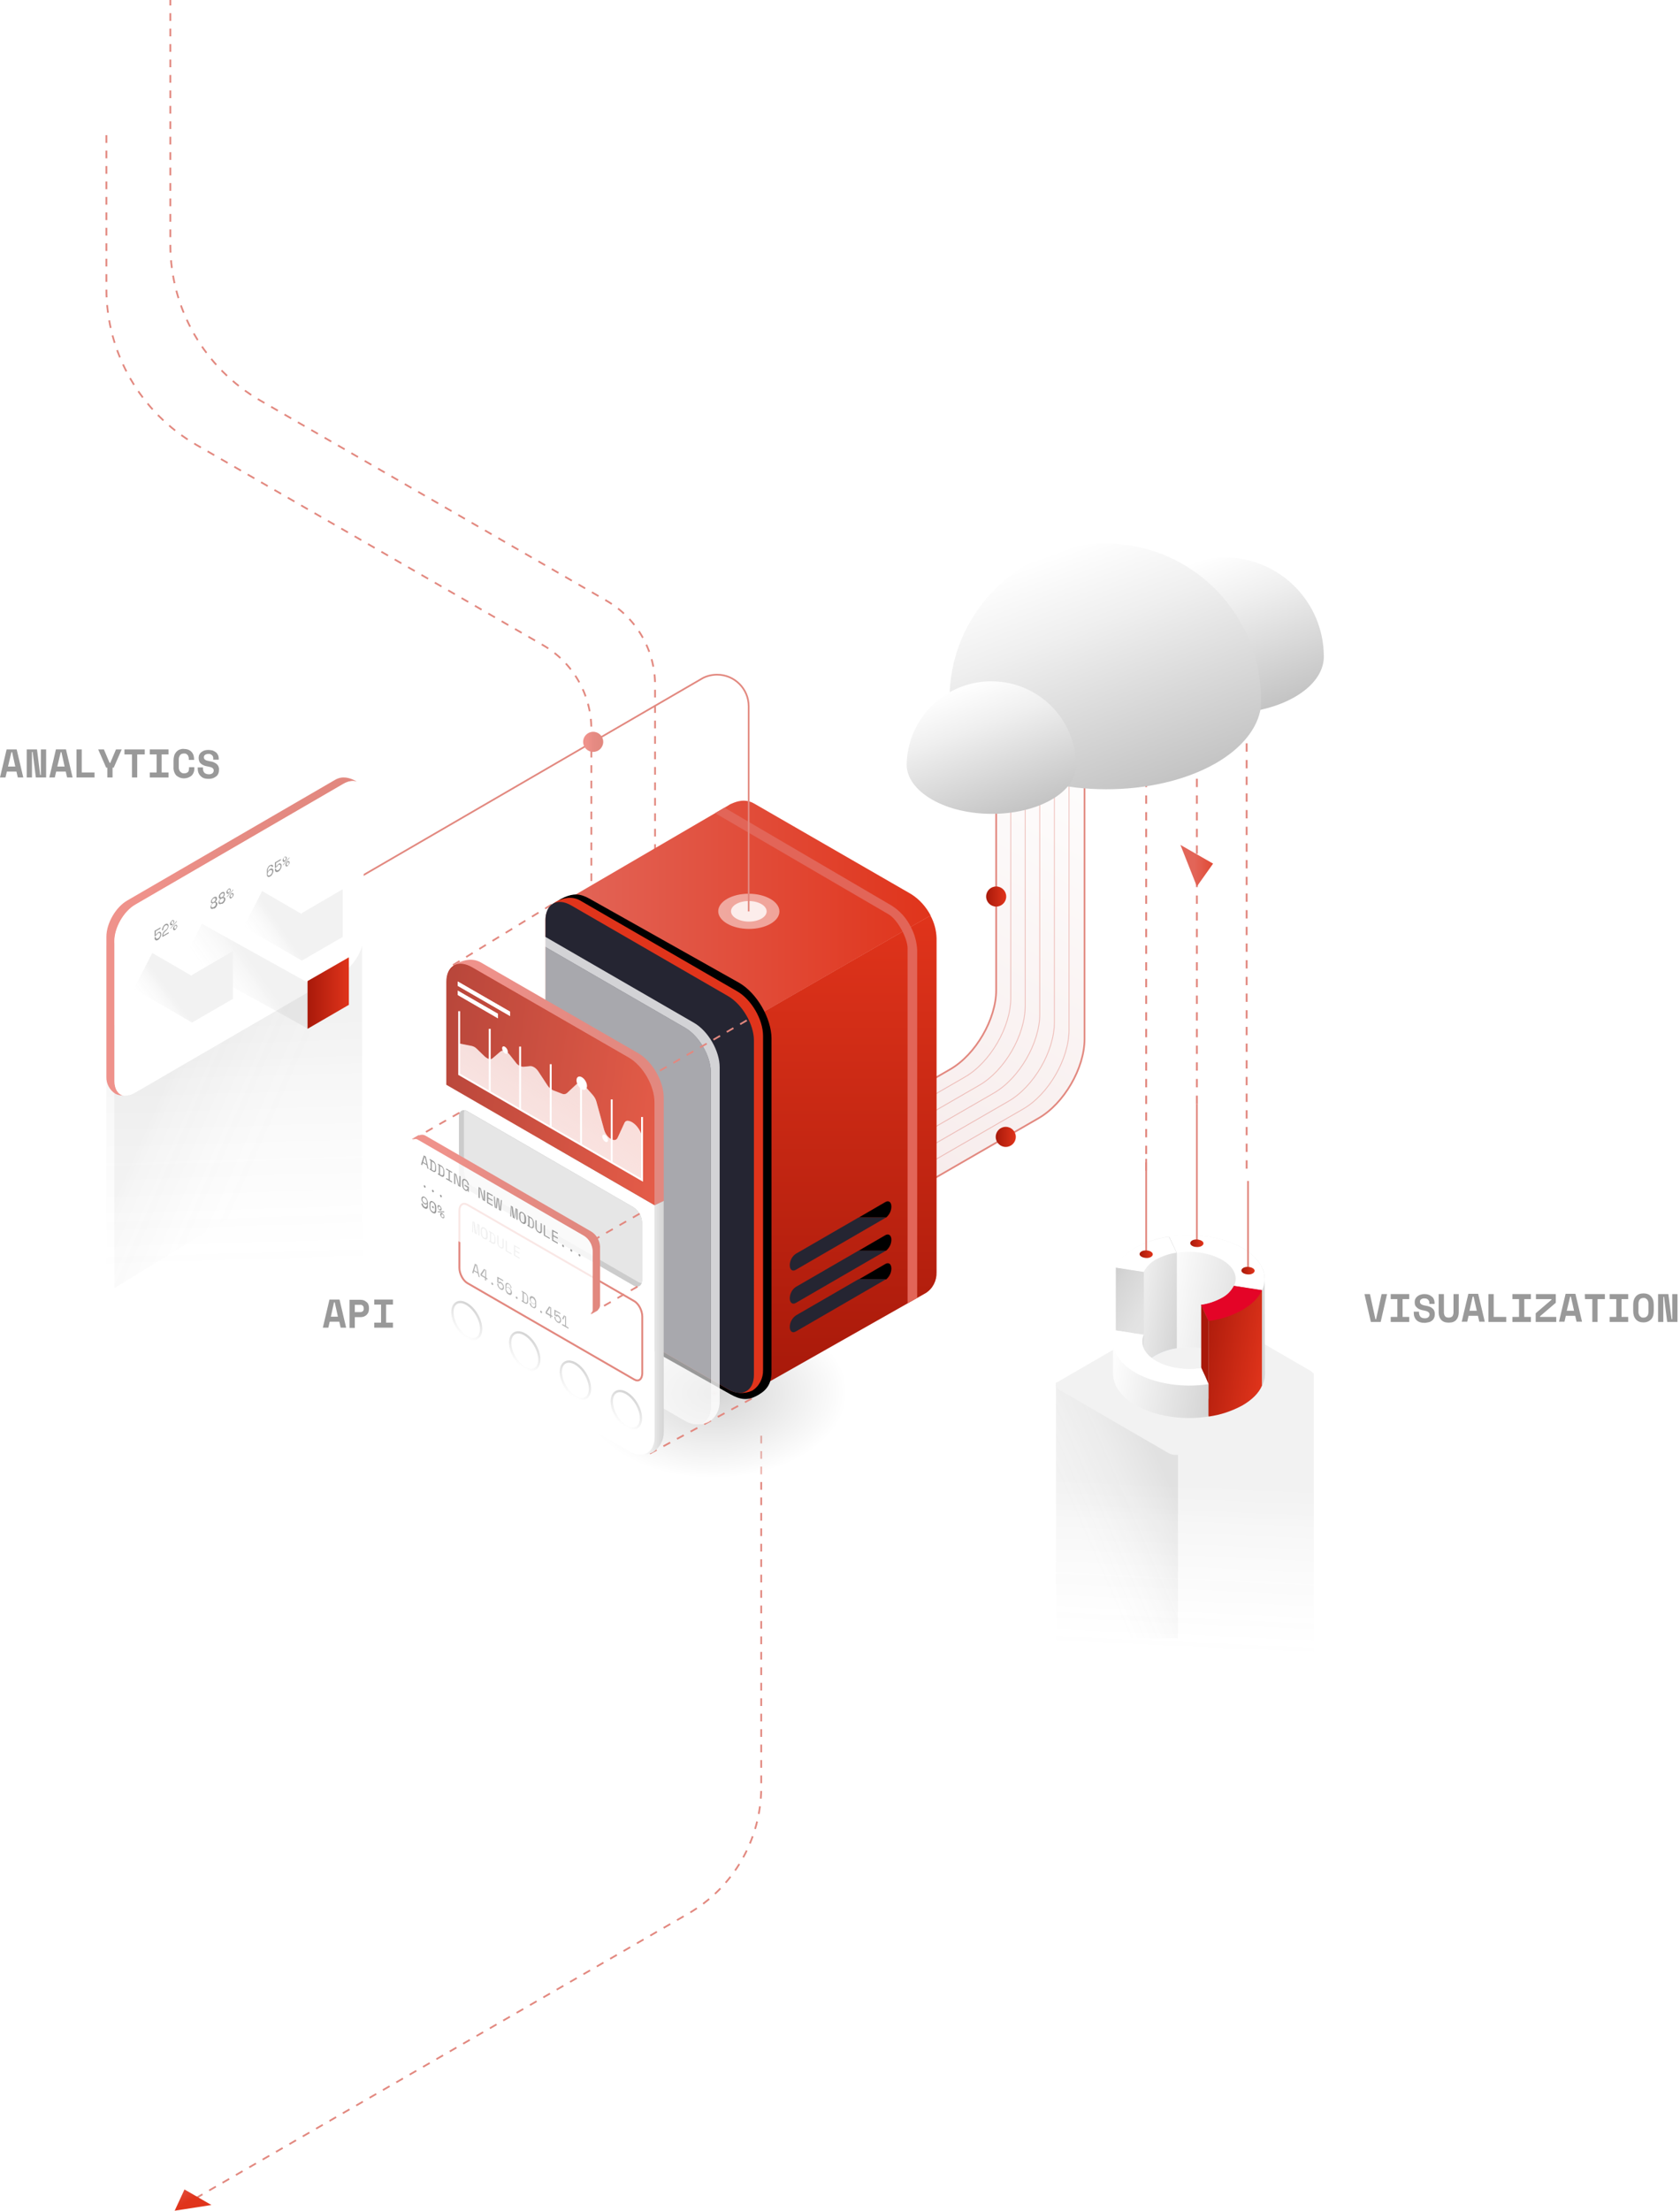 <?xml version="1.0" encoding="utf-8"?>
<!-- Generator: Adobe Illustrator 23.0.0, SVG Export Plug-In . SVG Version: 6.00 Build 0)  -->
<svg version="1.1" id="Layer_1" xmlns="http://www.w3.org/2000/svg" xmlns:xlink="http://www.w3.org/1999/xlink" x="0px" y="0px"
	 width="735.8px" height="967.6px" viewBox="0 0 735.8 967.6" style="enable-background:new 0 0 735.8 967.6;" xml:space="preserve"
	>
<style type="text/css">
	.st0{fill:#999999;}
	.st1{fill:none;stroke:#E2887F;stroke-width:0.77;stroke-miterlimit:10;stroke-dasharray:3.38;}
	.st2{fill:url(#SVGID_1_);}
	.st3{fill:none;stroke:#E2887F;stroke-width:0.83;stroke-miterlimit:10;stroke-dasharray:3.65;}
	.st4{fill:url(#SVGID_2_);}
	.st5{opacity:0.1;fill:url(#SVGID_3_);enable-background:new    ;}
	.st6{opacity:0.5;}
	.st7{fill:none;stroke:#E2887F;stroke-width:0.38;stroke-miterlimit:10;}
	.st8{opacity:0.4;fill:url(#SVGID_6_);enable-background:new    ;}
	.st9{fill-rule:evenodd;clip-rule:evenodd;fill:url(#SVGID_7_);fill-opacity:6.000000e-02;}
	.st10{opacity:0.5;fill-rule:evenodd;clip-rule:evenodd;fill:url(#SVGID_8_);fill-opacity:9.000000e-02;enable-background:new    ;}
	.st11{fill:none;stroke:#E2887F;stroke-width:0.75;stroke-miterlimit:10;}
	.st12{fill:url(#SVGID_9_);}
	.st13{fill:url(#SVGID_10_);}
	.st14{fill:#E0341B;}
	.st15{fill:#252532;}
	.st16{fill:#E26558;}
	.st17{opacity:0.5;fill:#FFFFFF;enable-background:new    ;}
	.st18{opacity:0.8;fill:#FFFFFF;enable-background:new    ;}
	.st19{opacity:0.6;fill:#FFFFFF;enable-background:new    ;}
	.st20{fill:url(#SVGID_11_);}
	.st21{fill:url(#SVGID_12_);}
	.st22{fill:#FFFFFF;}
	.st23{fill:#E6E6E6;}
	.st24{fill:#CCCCCC;}
	.st25{fill:url(#SVGID_13_);}
	.st26{fill:none;stroke:#E26558;stroke-width:0.75;stroke-miterlimit:10;}
	.st27{opacity:0.8;}
	.st28{fill:url(#SVGID_14_);}
	.st29{fill:none;stroke:url(#SVGID_15_);stroke-miterlimit:10;}
	.st30{fill:none;stroke:url(#SVGID_16_);stroke-miterlimit:10;}
	.st31{fill:none;stroke:url(#SVGID_17_);stroke-miterlimit:10;}
	.st32{fill:none;stroke:url(#SVGID_18_);stroke-miterlimit:10;}
	.st33{opacity:0.2;fill:#FFFFFF;enable-background:new    ;}
	.st34{fill:none;stroke:#FFFFFF;stroke-width:0.81;stroke-miterlimit:10;}
	.st35{fill:url(#SVGID_19_);}
	.st36{fill:none;stroke:#E2887F;stroke-width:0.83;stroke-miterlimit:10;}
	.st37{fill:#B3B3B3;}
	.st38{fill:url(#SVGID_20_);}
	.st39{fill:url(#SVGID_21_);}
	.st40{fill:url(#SVGID_22_);}
	.st41{fill:url(#SVGID_23_);}
	.st42{fill:url(#SVGID_24_);}
	.st43{fill-rule:evenodd;clip-rule:evenodd;fill:url(#SVGID_25_);fill-opacity:6.000000e-02;}
	.st44{fill-rule:evenodd;clip-rule:evenodd;fill:url(#SVGID_26_);fill-opacity:9.000000e-02;}
	.st45{fill-rule:evenodd;clip-rule:evenodd;fill:#F2F2F2;}
	.st46{fill:url(#SVGID_27_);}
	.st47{fill:url(#SVGID_28_);}
	.st48{fill:url(#SVGID_29_);}
	.st49{fill:url(#SVGID_30_);}
	.st50{fill:none;}
	.st51{fill:url(#SVGID_31_);}
	.st52{fill:url(#SVGID_32_);}
	.st53{fill:url(#SVGID_33_);}
	.st54{fill:url(#SVGID_34_);}
	.st55{fill:url(#SVGID_35_);}
	.st56{fill:#E40427;}
	.st57{fill:url(#SVGID_36_);}
	.st58{fill:url(#SVGID_37_);}
	.st59{fill:url(#SVGID_38_);}
	.st60{fill:none;stroke:#E2887F;stroke-width:0.77;stroke-miterlimit:10;}
	.st61{fill:url(#SVGID_39_);}
	.st62{fill:url(#SVGID_40_);}
	.st63{fill:url(#SVGID_41_);}
	.st64{fill:url(#SVGID_42_);}
	.st65{fill:url(#SVGID_43_);}
	.st66{fill:url(#SVGID_44_);}
	.st67{fill-rule:evenodd;clip-rule:evenodd;fill:url(#SVGID_45_);fill-opacity:6.000000e-02;}
	.st68{fill-rule:evenodd;clip-rule:evenodd;fill:url(#SVGID_46_);fill-opacity:6.000000e-02;}
	.st69{fill-rule:evenodd;clip-rule:evenodd;fill:url(#SVGID_47_);}
	.st70{fill-rule:evenodd;clip-rule:evenodd;fill:url(#SVGID_48_);fill-opacity:6.000000e-02;}
</style>
<title>data-driven</title>
<g>
</g>
<g>
	<path class="st0" d="M597.6,566.4h2.4l2.4,11h0.3l2.4-11h2.4l-2.8,12.2h-4.3L597.6,566.4z"/>
	<path class="st0" d="M609.1,566.4h8.1v2.2h-2.9v7.8h2.9v2.2h-8.1v-2.2h2.9v-7.8h-2.9V566.4z"/>
	<path class="st0" d="M626,570.1c0-0.5-0.2-0.9-0.6-1.3c-0.4-0.4-0.9-0.5-1.6-0.5c-0.6,0-1,0.1-1.4,0.4s-0.5,0.6-0.5,1
		c0,0.2,0,0.4,0.1,0.6s0.2,0.3,0.4,0.5c0.2,0.1,0.5,0.3,0.8,0.4s0.8,0.2,1.3,0.3c1.3,0.2,2.3,0.6,2.9,1.2c0.7,0.5,1,1.4,1,2.4v0.2
		c0,0.6-0.1,1.1-0.3,1.5c-0.2,0.5-0.5,0.9-0.9,1.2s-0.8,0.6-1.4,0.7s-1.2,0.3-1.8,0.3c-0.8,0-1.5-0.1-2.1-0.3s-1.1-0.5-1.5-0.9
		s-0.7-0.9-0.9-1.4s-0.3-1.1-0.3-1.8v-0.5h2.3v0.4c0,0.7,0.2,1.3,0.6,1.8s1.1,0.7,2,0.7c0.7,0,1.2-0.2,1.5-0.5s0.5-0.7,0.5-1.1
		c0-0.2,0-0.4-0.1-0.6c-0.1-0.2-0.2-0.3-0.4-0.5c-0.2-0.1-0.4-0.3-0.7-0.4s-0.7-0.2-1.1-0.3c-0.6-0.1-1.2-0.2-1.7-0.4
		s-1-0.4-1.3-0.7s-0.7-0.6-0.9-1s-0.3-0.9-0.3-1.5v-0.1c0-0.5,0.1-1,0.3-1.4s0.5-0.8,0.9-1.1s0.8-0.6,1.3-0.7
		c0.5-0.2,1.1-0.3,1.7-0.3c0.7,0,1.4,0.1,1.9,0.3c0.6,0.2,1,0.5,1.4,0.8s0.7,0.7,0.9,1.2s0.3,0.9,0.3,1.4v0.6H626V570.1z"/>
	<path class="st0" d="M638.9,566.4v8c0,1.4-0.4,2.5-1.1,3.3c-0.7,0.8-1.8,1.2-3.3,1.2s-2.5-0.4-3.3-1.2c-0.7-0.8-1.1-1.9-1.1-3.3v-8
		h2.3v8c0,0.7,0.2,1.3,0.5,1.7s0.9,0.6,1.6,0.6s1.2-0.2,1.6-0.6c0.3-0.4,0.5-1,0.5-1.7v-8H638.9z"/>
	<path class="st0" d="M647.3,575.9h-4.1l-0.6,2.6h-2.4l2.9-12.2h4.3l2.9,12.2h-2.4L647.3,575.9z M643.6,573.7h3.2l-1.4-6.2H645
		L643.6,573.7z"/>
	<path class="st0" d="M651.9,566.4h2.3v10h5.5v2.2h-7.8V566.4z"/>
	<path class="st0" d="M662.4,566.4h8.1v2.2h-2.9v7.8h2.9v2.2h-8.1v-2.2h2.9v-7.8h-2.9V566.4z"/>
	<path class="st0" d="M672.7,566.4h8.7v3.8l-6.9,5.9v0.3h7.1v2.2h-9v-3.8l6.9-5.9v-0.3h-6.8V566.4z"/>
	<path class="st0" d="M689.9,575.9h-4.1l-0.6,2.6h-2.4l2.9-12.2h4.3l2.9,12.2h-2.4L689.9,575.9z M686.2,573.7h3.2l-1.4-6.2h-0.3
		L686.2,573.7z"/>
	<path class="st0" d="M694.1,566.4h8.8v2.2h-3.2v10h-2.3v-10h-3.2L694.1,566.4L694.1,566.4z"/>
	<path class="st0" d="M705,566.4h8.1v2.2h-2.9v7.8h2.9v2.2H705v-2.2h2.9v-7.8H705V566.4z"/>
	<path class="st0" d="M715.3,571.1c0-1.6,0.4-2.8,1.2-3.7s1.9-1.3,3.3-1.3s2.5,0.4,3.3,1.3c0.8,0.9,1.2,2.1,1.2,3.7v2.7
		c0,1.6-0.4,2.9-1.2,3.7s-1.9,1.3-3.3,1.3s-2.5-0.4-3.3-1.3s-1.2-2.1-1.2-3.7V571.1z M719.8,576.7c0.4,0,0.8-0.1,1-0.2
		s0.5-0.3,0.7-0.6c0.2-0.2,0.3-0.5,0.4-0.9c0.1-0.3,0.1-0.7,0.1-1.1v-3c0-0.4,0-0.7-0.1-1.1c-0.1-0.3-0.2-0.6-0.4-0.9
		c-0.2-0.2-0.4-0.4-0.7-0.6s-0.6-0.2-1-0.2s-0.7,0.1-1,0.2s-0.5,0.3-0.7,0.6c-0.2,0.2-0.3,0.5-0.4,0.9s-0.1,0.7-0.1,1.1v3
		c0,0.4,0,0.8,0.1,1.1s0.2,0.6,0.4,0.9c0.2,0.2,0.4,0.4,0.7,0.6S719.4,576.7,719.8,576.7z"/>
	<path class="st0" d="M732.1,577.4h0.3v-11h2.3v12.2h-4.5l-1.4-11h-0.3v11h-2.3v-12.2h4.5L732.1,577.4z"/>
</g>
<g>
	<path class="st1" d="M79.9,965.5l221.5-127.9c19.8-11.4,32-32.6,32-55.4V625.8"/>
	
		<linearGradient id="SVGID_1_" gradientUnits="userSpaceOnUse" x1="-548.023" y1="-3075.866" x2="-534.403" y2="-3075.866" gradientTransform="matrix(0.87 0.5 -1 0.58 -2529.89 3015.53)">
		<stop  offset="0" style="stop-color:#E26558"/>
		<stop  offset="1" style="stop-color:#E0341B"/>
	</linearGradient>
	<polygon class="st2" points="76.5,967.6 92.6,965.1 80.8,958.3 	"/>
	<line class="st3" x1="524.2" y1="483.2" x2="524.2" y2="304.9"/>
	
		<linearGradient id="SVGID_2_" gradientUnits="userSpaceOnUse" x1="1557.38" y1="-3668.403" x2="1573.817" y2="-3668.403" gradientTransform="matrix(0.87 0.5 0 1.15 -831.77 3820.33)">
		<stop  offset="0" style="stop-color:#E26558"/>
		<stop  offset="1" style="stop-color:#E0341B"/>
	</linearGradient>
	<polygon class="st4" points="524.2,388 531.3,378 517,369.8 	"/>
	<line class="st3" x1="502" y1="512.4" x2="502" y2="334.1"/>
	<line class="st3" x1="546" y1="511.5" x2="546" y2="295.3"/>
	<path class="st1" d="M259,473.5V319.2c0-15.2-8.1-29.3-21.3-36.9L86,194.7c-24.4-14.1-39.4-40.1-39.4-68.3V58.3"/>
	<path class="st1" d="M286.9,454V299.8c0-15.2-8.1-29.3-21.3-36.9L114,175.3c-24.4-14.1-39.4-40.1-39.4-68.3V0"/>
	
		<linearGradient id="SVGID_3_" gradientUnits="userSpaceOnUse" x1="362.231" y1="180.493" x2="492.94" y2="-45.889" gradientTransform="matrix(1 0 0 1 0 372)">
		<stop  offset="0" style="stop-color:#A7231C"/>
		<stop  offset="0.13" style="stop-color:#B03933"/>
		<stop  offset="0.4" style="stop-color:#C6726D"/>
		<stop  offset="0.79" style="stop-color:#EACCCA"/>
		<stop  offset="1" style="stop-color:#FFFFFF"/>
	</linearGradient>
	<path class="st5" d="M354.4,547.4l100.2-57.8c11.1-6.4,20.1-21.9,20.1-34.6V333.6l-6.2-21.6l-32.2,40.4v81c0,12.7-9,28.2-20.1,34.6
		L316,525.8L354.4,547.4z"/>
	<g class="st6">
		<path class="st7" d="M442.7,315.5v121.3c0,12.7-9,28.2-20.1,34.6l-100.2,57.8"/>
		<path class="st7" d="M449,319v121.4c0,12.7-9,28.2-20.1,34.6l-100.1,57.8"/>
		<path class="st7" d="M455.4,322.5v121.3c0,12.7-9,28.2-20.1,34.6l-100.2,57.8"/>
		<path class="st7" d="M461.8,326v121.4c0,12.7-9,28.2-20.1,34.6l-100.2,57.8"/>
		<path class="st7" d="M468.2,329.5v121.3c0,12.7-9,28.2-20.1,34.6l-100.2,57.8"/>
		<g>
			<g>
				<defs>
					<path id="SVGID_4_" d="M354.4,547.4l100.2-57.8c11.1-6.4,20.1-21.9,20.1-34.6V333.6l-6.2-21.6l-32.2,40.4v81
						c0,12.7-9,28.2-20.1,34.6L316,525.8L354.4,547.4z"/>
				</defs>
				<clipPath id="SVGID_5_">
					<use xlink:href="#SVGID_4_"  style="overflow:visible;"/>
				</clipPath>
			</g>
		</g>
	</g>
	
		<radialGradient id="SVGID_6_" cx="313.018" cy="30.067" r="58.17" gradientTransform="matrix(1 -4.589402e-03 -3.462689e-03 0.64 -5.985505e-03 591.913)" gradientUnits="userSpaceOnUse">
		<stop  offset="0" style="stop-color:#826A6A"/>
		<stop  offset="3.000000e-02" style="stop-color:#999999"/>
		<stop  offset="1" style="stop-color:#FFFFFF"/>
	</radialGradient>
	<path class="st8" d="M251.8,610.2c0.1-20.2,28.5-36.3,63.4-36.2c34.9,0.2,63.1,16.7,63,36.8s-28.5,36.3-63.4,36.2
		S251.7,630.4,251.8,610.2z"/>
	
		<linearGradient id="SVGID_7_" gradientUnits="userSpaceOnUse" x1="-3614.079" y1="-2537.382" x2="-3614.059" y2="-2538.102" gradientTransform="matrix(152 0 0 -167 549441.812 -423301.031)">
		<stop  offset="4.000000e-02" style="stop-color:#1A1A1A"/>
		<stop  offset="0.97" style="stop-color:#999999;stop-opacity:0"/>
	</linearGradient>
	<path class="st9" d="M46.6,413.9l112-35.2v189.6h-112C46.6,568.3,46.6,413.9,46.6,413.9z"/>
	
		<linearGradient id="SVGID_8_" gradientUnits="userSpaceOnUse" x1="-3588.086" y1="-2538.846" x2="-3587.626" y2="-2539.286" gradientTransform="matrix(72 0 0 -156 258426.812 -395619.625)">
		<stop  offset="0" style="stop-color:#333333"/>
		<stop  offset="0.14" style="stop-color:#454545;stop-opacity:0.82"/>
		<stop  offset="0.66" style="stop-color:#828282;stop-opacity:0.23"/>
		<stop  offset="0.95" style="stop-color:#999999;stop-opacity:0"/>
	</linearGradient>
	<path class="st10" d="M50.1,448.8l108.4-50.4v98.9L50.1,563.8V448.8z"/>
	<path class="st11" d="M354.7,547.2l100.2-57.8C466,483,475,467.5,475,454.8V333.4"/>
	<path class="st11" d="M436.3,312v121.4c0,12.7-9,28.2-20.1,34.6L316,525.8"/>
	<line class="st1" x1="198.4" y1="422.4" x2="242.3" y2="395.5"/>
	
		<linearGradient id="SVGID_9_" gradientUnits="userSpaceOnUse" x1="247.7" y1="30.277" x2="407.6" y2="30.277" gradientTransform="matrix(1 0 0 1 0 372)">
		<stop  offset="0" style="stop-color:#E26558"/>
		<stop  offset="1" style="stop-color:#E0341B"/>
	</linearGradient>
	<path class="st12" d="M399,391.3l-68.7-39.6c-4-2.3-7.8-0.9-10,0.1c-0.6,0.2-1.1,0.6-1.6,0.9l-71,41.4l60.2,33.3l7.2,4.3v22.4
		l92.5-53.4C405.6,396.9,402.7,393.6,399,391.3z"/>
	
		<linearGradient id="SVGID_10_" gradientUnits="userSpaceOnUse" x1="362.602" y1="232.6" x2="362.602" y2="28.7" gradientTransform="matrix(1 0 0 1 0 372)">
		<stop  offset="0" style="stop-color:#A8190A"/>
		<stop  offset="1" style="stop-color:#E0341B"/>
	</linearGradient>
	<path class="st13" d="M315,454.1v52.3c0,7.1,5,15.8,11.3,19.4l10.3,6l0.6,72.8l68.2-38.6c3.1-1.9,4.9-5.4,4.8-9.1V410.7
		c-0.1-3.5-1-6.9-2.7-10L315,454.1z"/>
	<line class="st1" x1="284.6" y1="636.2" x2="332.1" y2="610.6"/>
	<path d="M323.8,430.2l-65.5-36.8c-4.4-2.5-7.3-2.3-11.1-0.7s-6.9,4.4-6.9,10.3v146.2c0,8.9,6.3,19.7,14,24.2l65.5,36.8
		c4.4,2.5,7.6,2.8,11.3,0.9s6.8-4.5,6.8-10.5V454.4C337.8,445.6,331.5,434.7,323.8,430.2z"/>
	<path class="st14" d="M322.9,433.9l-68.7-39.7c-4-2.3-7.8-0.9-10,0.1c-3.3,1.5-5.4,4.8-5.3,8.4V549c0,7.1,5,15.8,11.3,19.4
		l68.7,39.7c3.2,1.9,7.1,2.1,10.5,0.6c3.1-1.9,4.9-5.4,4.8-9.1V453.4C334.2,446.2,329.1,437.5,322.9,433.9z M326,599.3
		c0,1-0.2,2-0.6,2.9c-0.9-0.1-1.7-0.5-2.5-0.9l-68.7-39.7c-4.2-2.7-6.8-7.3-7.1-12.3V403.1c0-1,0.2-2,0.6-2.9
		c0.9,0.1,1.7,0.5,2.5,0.9l68.7,39.7c4.2,2.7,6.8,7.2,7.1,12.2V599.3z"/>
	<path class="st15" d="M318.9,436l-68.7-39.7c-6.2-3.6-11.3-0.7-11.3,6.4V549c0,7.1,5,15.8,11.3,19.4l68.7,39.7
		c6.2,3.6,11.3,0.7,11.3-6.4V455.4C330.2,448.3,325.1,439.6,318.9,436z"/>
	<g>
		<path class="st16" d="M399,405.9c-1.9-4-4.9-7.3-8.6-9.6l-73.1-42.8l-4.1,2.4l76,44.3c3.9,2.3,8.3,10.4,8.3,14.9v155.3l4.2-2.3
			V415.7C401.5,412.3,400.6,408.9,399,405.9z"/>
	</g>
	
		<ellipse transform="matrix(5.410372e-03 -1 1 5.410372e-03 -72.704 724.615)" class="st17" cx="327.9" cy="398.9" rx="7.7" ry="13.4"/>
	
		<ellipse transform="matrix(5.410372e-03 -1 1 5.410372e-03 -72.704 724.615)" class="st18" cx="327.9" cy="398.9" rx="4.5" ry="7.8"/>
	<path class="st19" d="M313.1,514.8V616c0,0.5,0,1-0.1,1.6c0.1-0.5,0.1-1.1,0.1-1.6V514.8L313.1,514.8z"/>
	<path class="st19" d="M311.3,469.2v45l0,0v101.3c0,0.5,0,1-0.1,1.6s-0.2,1.1-0.3,1.7c0,0.1-0.1,0.2-0.1,0.3s-0.1,0.3-0.2,0.4
		c-0.1,0.3-0.2,0.5-0.4,0.8c-0.1,0.2-0.2,0.3-0.3,0.5c-0.1,0.2-0.2,0.4-0.4,0.5l0,0c-0.4,0.5-0.9,0.9-1.4,1.3
		c-2,1.3-4.9,1.1-8.1-0.7l-68.7-39.6c-6.2-3.6-11.3-12.3-11.3-19.4V416.5c0-3.5,1.2-6,3.3-7.2s4.9-1,8,0.8l68.7,39.7
		C306.2,453.4,311.3,462.1,311.3,469.2z"/>
	
		<linearGradient id="SVGID_11_" gradientUnits="userSpaceOnUse" x1="281.14" y1="209.158" x2="290.744" y2="209.158" gradientTransform="matrix(1 0 0 1 0 372)">
		<stop  offset="0" style="stop-color:#FFFFFF"/>
		<stop  offset="1" style="stop-color:#D4D4D4"/>
	</linearGradient>
	<path class="st20" d="M290.7,525.6v101c0.1,3.7-1.7,7.1-4.8,9.1c-1.5,0.7-3.1,1.1-4.8,1c3.4-0.3,5.6-3.2,5.6-7.9V527.5L290.7,525.6
		z"/>
	<path class="st18" d="M304,447.7L235.3,408c-4-2.3-7.8-0.9-10,0.1c-0.7,0.3-1.4,0.7-2,1.2c2-1.2,4.9-1,8,0.8l68.7,39.7
		c6.2,3.6,11.3,12.3,11.3,19.4v45l0,0v101.3c0,0.5,0,1-0.1,1.6s-0.2,1.1-0.3,1.7c0,0.1-0.1,0.2-0.1,0.3s-0.1,0.3-0.2,0.4
		c-0.1,0.3-0.2,0.5-0.4,0.8c-0.2,0.4-0.4,0.7-0.7,1l0,0c-0.4,0.5-0.9,0.9-1.4,1.3c-0.7,0.5-1.6,0.8-2.5,0.8c1.7,0.1,3.3-0.3,4.8-1
		c3.1-1.9,4.9-5.4,4.8-9.1V467.1C315.2,460,310.2,451.3,304,447.7z"/>
	<line class="st1" x1="283.2" y1="472" x2="327.6" y2="446.3"/>
	
		<linearGradient id="SVGID_12_" gradientUnits="userSpaceOnUse" x1="197.7" y1="101.777" x2="290.7" y2="101.777" gradientTransform="matrix(1 0 0 1 0 372)">
		<stop  offset="0.16" style="stop-color:#EF928B"/>
		<stop  offset="0.49" style="stop-color:#E68B83"/>
		<stop  offset="0.9" style="stop-color:#E2887F"/>
	</linearGradient>
	<path class="st21" d="M290.7,480.4v45.2l-4,1.9l-89-103.9c0.3-0.3,0.6-0.6,1-0.9c0.6-0.5,1.3-0.9,2-1.3c2.3-1,6-2.4,10-0.1
		l68.7,39.6C285.7,464.5,290.7,473.2,290.7,480.4z"/>
	<path class="st22" d="M286.7,527.5v101.2c0,4.8-2.3,7.6-5.6,7.9c-2,0.1-4-0.4-5.7-1.5l-68.7-39.6c-2.5-1.5-4.6-3.5-6.3-5.9
		c-0.2-0.2-0.3-0.4-0.4-0.6c-1-1.5-1.9-3-2.6-4.6c-0.3-0.7-0.6-1.4-0.8-2.1c-0.1-0.5-0.3-0.9-0.4-1.4c-0.2-0.9-0.4-1.9-0.6-2.8
		c-0.1-0.7-0.1-1.3-0.1-2V474.8L286.7,527.5z"/>
	<path class="st23" d="M277.4,562.6l-72.5-41.9c-2.2-1.5-3.6-3.9-3.8-6.5v-25.5c0-2.4,1.7-3.4,3.8-2.2l72.5,41.9
		c2.2,1.4,3.6,3.9,3.8,6.5v25.5C281.2,562.9,279.5,563.8,277.4,562.6z"/>
	<path class="st24" d="M281.2,534.9v25.5c0,0.4-0.1,0.8-0.2,1.2c-0.5,1.5-1.9,2-3.6,1l-72.6-41.9c-2.2-1.5-3.6-3.9-3.8-6.5v-25.6
		c0-1.8,1-2.8,2.4-2.7c0.5,0.1,1,0.2,1.4,0.5l72.5,41.9C279.7,529.8,281.1,532.3,281.2,534.9z"/>
	<path class="st23" d="M281.2,534.9v25.5c0,0.4-0.1,0.8-0.2,1.2c-0.5-0.1-1-0.2-1.5-0.5L207,519.2c-2.2-1.4-3.6-3.9-3.8-6.5v-25.5
		c0-0.4,0.1-0.8,0.2-1.2c0.5,0.1,1,0.2,1.4,0.5l72.6,41.9C279.7,529.8,281.1,532.3,281.2,534.9z"/>
	<line class="st1" x1="259.6" y1="543" x2="281.2" y2="530.6"/>
	<line class="st1" x1="180.7" y1="498.8" x2="202.3" y2="486.4"/>
	
		<linearGradient id="SVGID_13_" gradientUnits="userSpaceOnUse" x1="583.512" y1="-1451.767" x2="692.452" y2="-1432.557" gradientTransform="matrix(0.87 0.5 0 1.15 -310.42 1815.64)">
		<stop  offset="0" style="stop-color:#A8190A"/>
		<stop  offset="1" style="stop-color:#E0341B"/>
	</linearGradient>
	<path class="st25" d="M286.7,482.5v45l-91.2-52.7v-45c0-7.1,5-10,11.3-6.4l68.7,39.6C281.7,466.6,286.7,475.3,286.7,482.5z"/>
	<polygon class="st22" points="223.4,444.7 200.5,431.5 200.5,429.6 223.4,442.8 	"/>
	<polygon class="st22" points="218.1,445.7 200.5,435.5 200.5,433.6 218.1,443.8 	"/>
	<line class="st26" x1="214.5" y1="450.4" x2="214.5" y2="477.9"/>
	<line class="st26" x1="227.8" y1="458.1" x2="227.8" y2="485.6"/>
	<line class="st26" x1="241.2" y1="465.8" x2="241.2" y2="493.3"/>
	<line class="st26" x1="254.5" y1="473.5" x2="254.5" y2="501.1"/>
	<line class="st26" x1="267.9" y1="481.2" x2="267.9" y2="508.8"/>
	<polyline class="st26" points="281.2,488.9 281.2,516.5 281.2,516.5 201.1,470.2 201.1,442.6 	"/>
	<g class="st27">
		
			<linearGradient id="SVGID_14_" gradientUnits="userSpaceOnUse" x1="633.217" y1="-1419.463" x2="635.147" y2="-1446.963" gradientTransform="matrix(0.87 0.5 0 1.15 -310.42 1815.64)">
			<stop  offset="0" style="stop-color:#E26558"/>
			<stop  offset="0.18" style="stop-color:#E47165;stop-opacity:0.98"/>
			<stop  offset="0.43" style="stop-color:#EA9289;stop-opacity:0.91"/>
			<stop  offset="0.74" style="stop-color:#F5C7C3;stop-opacity:0.81"/>
			<stop  offset="1" style="stop-color:#FFFFFF;stop-opacity:0.7"/>
		</linearGradient>
		<path class="st28" d="M201.1,456.8l5.6,1.1c0.8,0.2,1.5,0.6,2.1,1.2l3.4,3.3c1.3,1.2,2.7,1.6,3.5,0.9l3.5-3c1-0.9,2.8-0.2,4.1,1.5
			l2.6,3.3c0.7,1.1,2,1.8,3.3,1.9l3-0.3c1.2-0.1,2.7,0.9,3.7,2.5l3.8,5.8c0.6,1,1.5,1.8,2.6,2.3l3.9,1.5c0.7,0.3,1.4,0.2,2-0.2
			l4.3-4c0.9-0.9,2.6-0.4,4,1.2l3.1,3.5c0.7,0.8,1.3,1.8,1.6,2.9l3.4,12.3c1,3.6,4.8,5.9,5.9,3.5l3-6.5c0.3-0.7,1-1.1,1.8-0.9l0,0
			c2.9,0.5,6,4.7,6,8.2v17.8l-80.1-46.3L201.1,456.8z"/>
	</g>
	
		<linearGradient id="SVGID_15_" gradientUnits="userSpaceOnUse" x1="287.272" y1="255.941" x2="300.979" y2="255.941" gradientTransform="matrix(0.861 -0.498 0.498 0.861 -176.69 503.84)">
		<stop  offset="0" style="stop-color:#FFFFFF"/>
		<stop  offset="1" style="stop-color:#D4D4D4"/>
	</linearGradient>
	
		<ellipse transform="matrix(0.865 -0.503 0.503 0.865 -262.749 180.853)" class="st29" cx="204.1" cy="577.8" rx="5.1" ry="8.9"/>
	
		<linearGradient id="SVGID_16_" gradientUnits="userSpaceOnUse" x1="309.607" y1="271.263" x2="323.315" y2="271.263" gradientTransform="matrix(0.863 -0.505 0.505 0.863 -180.392 517.126)">
		<stop  offset="0" style="stop-color:#FFFFFF"/>
		<stop  offset="1" style="stop-color:#D4D4D4"/>
	</linearGradient>
	
		<ellipse transform="matrix(0.863 -0.505 0.505 0.863 -267.171 196.81)" class="st30" cx="229.7" cy="591.6" rx="5.2" ry="9"/>
	
		<linearGradient id="SVGID_17_" gradientUnits="userSpaceOnUse" x1="331.848" y1="284.073" x2="345.555" y2="284.073" gradientTransform="matrix(0.863 -0.505 0.505 0.863 -183.833 530.096)">
		<stop  offset="0" style="stop-color:#FFFFFF"/>
		<stop  offset="1" style="stop-color:#D4D4D4"/>
	</linearGradient>
	
		<ellipse transform="matrix(0.863 -0.505 0.505 0.863 -270.61 209.762)" class="st31" cx="251.9" cy="604.4" rx="5.2" ry="9"/>
	
		<linearGradient id="SVGID_18_" gradientUnits="userSpaceOnUse" x1="354.084" y1="296.973" x2="367.791" y2="296.973" gradientTransform="matrix(0.863 -0.505 0.505 0.863 -187.27 543.071)">
		<stop  offset="0" style="stop-color:#FFFFFF"/>
		<stop  offset="1" style="stop-color:#D4D4D4"/>
	</linearGradient>
	
		<ellipse transform="matrix(0.863 -0.505 0.505 0.863 -274.046 222.787)" class="st32" cx="274.2" cy="617.3" rx="5.2" ry="9"/>
	<path class="st33" d="M286.8,482.5v45l-91.2-52.6v-45c0-7.1,5-10,11.3-6.4l68.7,39.6C281.7,466.6,286.8,475.3,286.8,482.5z"/>
	<polygon class="st22" points="223.4,444.7 200.5,431.5 200.5,429.6 223.4,442.8 	"/>
	<polygon class="st22" points="218.1,445.7 200.5,435.5 200.5,433.6 218.1,443.7 	"/>
	<line class="st34" x1="214.5" y1="450.3" x2="214.5" y2="477.9"/>
	<line class="st34" x1="227.8" y1="458.1" x2="227.8" y2="485.6"/>
	<line class="st34" x1="241.2" y1="465.8" x2="241.2" y2="493.3"/>
	<line class="st34" x1="254.5" y1="473.5" x2="254.5" y2="501"/>
	<line class="st34" x1="267.9" y1="481.2" x2="267.9" y2="508.8"/>
	<polyline class="st34" points="281.2,488.9 281.2,516.5 281.2,516.5 201.1,470.2 201.1,442.6 	"/>
	<g class="st27">
		
			<linearGradient id="SVGID_19_" gradientUnits="userSpaceOnUse" x1="667.008" y1="-1561.846" x2="668.928" y2="-1589.346" gradientTransform="matrix(0.87 0.5 0 1.15 -339.85 1963.04)">
			<stop  offset="0" style="stop-color:#FFFFFF"/>
			<stop  offset="0.2" style="stop-color:#FFFFFF;stop-opacity:0.97"/>
			<stop  offset="0.49" style="stop-color:#FFFFFF;stop-opacity:0.9"/>
			<stop  offset="0.83" style="stop-color:#FFFFFF;stop-opacity:0.77"/>
			<stop  offset="1" style="stop-color:#FFFFFF;stop-opacity:0.7"/>
		</linearGradient>
		<path class="st35" d="M201.1,456.7l5.6,1.1c0.8,0.2,1.5,0.6,2.1,1.2l3.4,3.3c1.3,1.2,2.7,1.6,3.5,0.9l3.5-3c1-0.8,2.8-0.2,4.1,1.5
			l2.6,3.3c0.7,1.1,2,1.8,3.3,1.9l3-0.3c1.2-0.1,2.7,0.9,3.7,2.5l3.8,5.8c0.6,1,1.5,1.8,2.6,2.3l3.9,1.5c0.7,0.3,1.4,0.2,2-0.2
			l4.3-4c0.9-0.9,2.6-0.3,4,1.2l3.1,3.5c0.7,0.8,1.3,1.8,1.6,2.9l3.4,12.4c1,3.6,4.8,5.9,5.9,3.5l3-6.5c0.3-0.7,1-1.1,1.8-0.9l0,0
			c2.9,0.5,6,4.7,6,8.1v17.8l-80.1-46.2L201.1,456.7z"/>
	</g>
	<path class="st36" d="M277.8,603.8l-73.1-42.2c-1.9-1.1-3.5-4.1-3.5-6.7v-25c0-2.6,1.6-3.7,3.5-2.6l73.1,42.2
		c1.9,1.1,3.5,4.1,3.5,6.7v25C281.2,603.7,279.7,604.9,277.8,603.8z"/>
	<path class="st37" d="M207,534.5l0.9,0.5l0.6,4.8h0.1l0.5-4.2l0.9,0.5v4.8l-0.5-0.3v-4.5h-0.1l-0.6,4.2l-0.9-0.5l-0.6-4.8h-0.1v4.5
		l-0.4-0.3L207,534.5z"/>
	<path class="st37" d="M210.6,538.4c-0.1-0.4,0.1-0.9,0.4-1.2c0.3-0.2,0.6-0.2,1.1,0.1s0.8,0.6,1.1,1.1s0.4,1.1,0.4,1.7v1.1
		c0,0.6-0.1,1-0.4,1.2s-0.6,0.1-1.1-0.1c-0.5-0.3-0.8-0.6-1.1-1.1s-0.4-1.1-0.4-1.7V538.4z M212,541.7c0.3,0.2,0.6,0.2,0.7,0
		c0.2-0.3,0.3-0.6,0.2-0.9v-1c0-0.4-0.1-0.8-0.2-1.2c-0.1-0.3-0.4-0.6-0.7-0.8s-0.6-0.2-0.7,0c-0.2,0.3-0.3,0.6-0.2,0.9v1
		c0,0.4,0.1,0.8,0.2,1.2C211.5,541.3,211.7,541.5,212,541.7L212,541.7z"/>
	<path class="st37" d="M214.2,538.7l1.3,0.8c0.5,0.2,0.8,0.6,1.1,1.1c0.2,0.5,0.4,1,0.4,1.5v1.2c0,0.6-0.1,1-0.4,1.1
		s-0.6,0.1-1.1-0.2l-1.3-0.8v-0.5l0.4,0.2v-3.7l-0.4-0.2V538.7z M215.5,543.6c0.1,0.1,0.3,0.2,0.5,0.2c0.1,0,0.2,0,0.3,0
		c0.1-0.1,0.2-0.2,0.2-0.3c0-0.2,0.1-0.4,0.1-0.6v-1.1c0-0.2,0-0.4-0.1-0.7c0-0.2-0.1-0.3-0.2-0.5c-0.1-0.1-0.2-0.3-0.3-0.4
		c-0.1-0.1-0.3-0.2-0.5-0.3l-0.4-0.3v3.7L215.5,543.6z"/>
	<path class="st37" d="M218.3,541v3.1c0,0.3,0.1,0.7,0.2,1c0.2,0.3,0.4,0.5,0.7,0.7s0.5,0.2,0.7,0.1s0.2-0.3,0.2-0.7V542l0.5,0.3
		v3.1c0,0.5-0.1,0.9-0.4,1c-0.3,0.1-0.7,0.1-1-0.2c-0.4-0.2-0.8-0.6-1-1c-0.3-0.5-0.4-1-0.4-1.5v-3.1L218.3,541z"/>
	<path class="st37" d="M221.5,542.9l0.5,0.3v4.2l2.1,1.2v0.5l-2.6-1.5V542.9z"/>
	<path class="st37" d="M225.1,544.9l2.5,1.4v0.5l-2-1.2v1.6l1.9,1.1v0.5l-1.9-1.1v1.6l2,1.2v0.5l-2.5-1.5V544.9z"/>
	<path class="st37" d="M209.3,557.4l-1.7-1l-0.3,1l-0.5-0.3l1.2-4l0.9,0.5l1.2,5.5l-0.5-0.3L209.3,557.4z M208.4,553.6l-0.7,2.4
		l1.5,0.8L208.4,553.6L208.4,553.6z"/>
	<path class="st37" d="M212,555.4l0.9,0.5v3.3l0.6,0.4v0.5l-0.6-0.4v0.9l-0.5-0.3v-0.9l-1.9-1.1v-0.8L212,555.4z M211,558L211,558
		l1.5,0.9v-3.1h-0.1L211,558z"/>
	<path class="st37" d="M215.2,561.6c0-0.1,0.1-0.3,0.2-0.3c0.1,0,0.1,0,0.2,0.1c0.1,0.1,0.2,0.2,0.3,0.3s0.1,0.3,0.1,0.4
		c0,0.1,0,0.2-0.1,0.3s-0.2,0.1-0.3,0s-0.2-0.2-0.3-0.3C215.2,561.9,215.2,561.8,215.2,561.6z"/>
	<path class="st37" d="M217.8,561.3v-2.5l2.6,1.5v0.5l-2.1-1.2v1.7h0.1c0-0.1,0.1-0.1,0.1-0.2c0.1,0,0.1-0.1,0.2-0.1
		c0.1,0,0.2,0,0.3,0s0.2,0.1,0.4,0.2c0.2,0.1,0.4,0.2,0.5,0.4c0.2,0.2,0.3,0.3,0.4,0.5c0.1,0.2,0.2,0.4,0.3,0.6
		c0.1,0.2,0.1,0.4,0.1,0.7v0.1c0,0.2,0,0.4-0.1,0.6c-0.1,0.1-0.2,0.3-0.3,0.4c-0.1,0.1-0.3,0.1-0.4,0.1c-0.2,0-0.4-0.1-0.6-0.2
		c-0.2-0.1-0.4-0.3-0.6-0.5c-0.2-0.2-0.3-0.4-0.5-0.6c-0.2-0.4-0.4-0.9-0.4-1.4v-0.2l0.5,0.3v0.2c0,0.4,0.1,0.7,0.3,1
		s0.4,0.5,0.7,0.7c0.1,0.1,0.3,0.1,0.4,0.1c0.1,0,0.2,0,0.3-0.1s0.1-0.2,0.2-0.3c0-0.1,0.1-0.3,0.1-0.4l0,0c0-0.1,0-0.3-0.1-0.4
		c0-0.1-0.1-0.3-0.2-0.4c-0.1-0.1-0.2-0.3-0.3-0.4c-0.1-0.1-0.2-0.2-0.3-0.3c-0.1,0-0.1-0.1-0.2-0.1c-0.1,0-0.1,0-0.2,0
		c0,0-0.1,0-0.1,0.1l-0.1,0.1L217.8,561.3z"/>
	<path class="st37" d="M223.6,563.5c0-0.3-0.1-0.6-0.2-0.8c-0.2-0.3-0.4-0.5-0.6-0.6c-0.1-0.1-0.2-0.1-0.4-0.1c-0.1,0-0.2,0-0.3,0.1
		s-0.2,0.1-0.2,0.3c0,0.1-0.1,0.3-0.1,0.4v0.7h0.1c0.1-0.1,0.2-0.2,0.4-0.2s0.4,0.1,0.6,0.2c0.2,0.1,0.4,0.2,0.5,0.4
		c0.2,0.2,0.3,0.3,0.4,0.5c0.2,0.4,0.4,0.9,0.4,1.3v0.1c0,0.2,0,0.4-0.1,0.6c-0.1,0.1-0.2,0.3-0.3,0.3c-0.1,0.1-0.3,0.1-0.4,0.1
		c-0.2,0-0.4-0.1-0.6-0.2c-0.2-0.1-0.4-0.3-0.6-0.4c-0.2-0.2-0.3-0.4-0.4-0.6c-0.1-0.2-0.2-0.4-0.3-0.7c-0.1-0.2-0.1-0.5-0.1-0.7
		v-1.7c0-0.2,0-0.4,0.1-0.6c0.1-0.1,0.2-0.3,0.3-0.3c0.1-0.1,0.3-0.1,0.4-0.1c0.2,0,0.4,0.1,0.5,0.2c0.2,0.1,0.4,0.2,0.5,0.4
		c0.2,0.2,0.3,0.3,0.4,0.5c0.1,0.2,0.2,0.4,0.3,0.6c0.1,0.2,0.1,0.4,0.1,0.7L223.6,563.5z M222.7,565.9c0.1,0.1,0.2,0.1,0.4,0.1
		c0.1,0,0.2,0,0.3,0c0.1-0.1,0.1-0.1,0.2-0.2c0.1-0.1,0.1-0.3,0.1-0.4v-0.1c0-0.2,0-0.3-0.1-0.5c0-0.2-0.1-0.3-0.2-0.5
		c-0.1-0.1-0.2-0.3-0.3-0.4c-0.1-0.1-0.2-0.2-0.4-0.3c-0.1-0.1-0.2-0.1-0.4-0.1c-0.1,0-0.2,0-0.3,0c-0.1,0.1-0.2,0.1-0.2,0.2
		c-0.1,0.1-0.1,0.2-0.1,0.4v0.1c0,0.3,0.1,0.6,0.3,0.9c0.1,0.1,0.2,0.3,0.3,0.4C222.5,565.7,222.6,565.8,222.7,565.9z"/>
	<path class="st37" d="M225.9,567.8c0-0.1,0-0.2,0.1-0.3c0.1,0,0.2,0,0.3,0c0.1,0.1,0.2,0.2,0.3,0.3s0.1,0.3,0.1,0.4
		c0,0.1,0,0.2-0.1,0.3c-0.1,0-0.2,0-0.3,0c-0.1-0.1-0.2-0.2-0.3-0.3C225.9,568.1,225.9,567.9,225.9,567.8z"/>
	<path class="st37" d="M228.5,564.9l1.3,0.8c0.5,0.3,0.8,0.6,1.1,1.1c0.2,0.5,0.4,1,0.4,1.5v1.2c0,0.6-0.1,1-0.4,1.1
		s-0.6,0.1-1.1-0.2l-1.3-0.8v-0.5l0.4,0.2v-3.7l-0.4-0.2V564.9z M229.8,569.9c0.1,0.1,0.3,0.2,0.5,0.2c0.2,0.1,0.4,0,0.5-0.2v-0.1
		c0-0.2,0.1-0.4,0.1-0.6v-1.1c0-0.2,0-0.4-0.1-0.7c0-0.2-0.1-0.3-0.2-0.5c-0.1-0.1-0.2-0.3-0.3-0.4c-0.1-0.1-0.3-0.2-0.5-0.3
		l-0.4-0.3v3.7L229.8,569.9z"/>
	<path class="st37" d="M232.6,570.6c0,0.3,0.1,0.6,0.2,0.8c0.2,0.3,0.4,0.5,0.6,0.6c0.1,0.1,0.2,0.1,0.4,0.1c0.1,0,0.2,0,0.3-0.1
		s0.1-0.2,0.2-0.3c0-0.1,0.1-0.3,0.1-0.4v-0.7h-0.1c-0.1,0.1-0.2,0.2-0.4,0.2s-0.4,0-0.6-0.2c-0.2-0.1-0.4-0.3-0.5-0.4
		c-0.2-0.2-0.3-0.3-0.4-0.5c-0.1-0.2-0.2-0.4-0.3-0.6c-0.1-0.2-0.1-0.5-0.1-0.7v-0.1c0-0.2,0-0.4,0.1-0.6c0.1-0.1,0.2-0.3,0.3-0.3
		c0.1-0.1,0.3-0.1,0.4-0.1c0.2,0,0.4,0.1,0.6,0.2c0.2,0.1,0.4,0.3,0.6,0.4c0.2,0.2,0.3,0.4,0.4,0.6c0.1,0.2,0.2,0.4,0.3,0.7
		c0.1,0.2,0.1,0.5,0.1,0.7v1.7c0,0.2,0,0.4-0.1,0.6c-0.1,0.1-0.2,0.3-0.3,0.3c-0.1,0.1-0.3,0.1-0.4,0.1c-0.2,0-0.4-0.1-0.6-0.2
		c-0.2-0.1-0.4-0.3-0.6-0.4c-0.2-0.2-0.3-0.3-0.4-0.5c-0.1-0.2-0.2-0.4-0.3-0.6c-0.1-0.2-0.1-0.4-0.1-0.7L232.6,570.6z M233.4,568.2
		c-0.1-0.1-0.2-0.1-0.4-0.1c-0.1,0-0.2,0-0.3,0.1s-0.1,0.1-0.2,0.2c-0.1,0.1-0.1,0.3-0.1,0.4v0.1c0,0.2,0,0.3,0.1,0.5
		c0,0.2,0.1,0.3,0.2,0.4c0.2,0.3,0.4,0.5,0.7,0.7c0.1,0.1,0.2,0.1,0.4,0.1c0.1,0,0.2,0,0.3,0s0.2-0.1,0.2-0.2c0-0.1,0.1-0.2,0.1-0.4
		v-0.1c0-0.3-0.1-0.6-0.3-0.9c-0.1-0.1-0.2-0.3-0.3-0.4C233.7,568.4,233.6,568.3,233.4,568.2L233.4,568.2z"/>
	<path class="st37" d="M236.6,574c0-0.1,0-0.2,0.1-0.3s0.2-0.1,0.3,0s0.2,0.2,0.3,0.3s0.1,0.3,0.1,0.4c0,0.1,0,0.2-0.1,0.3
		s-0.2,0.1-0.3,0s-0.2-0.2-0.3-0.3C236.6,574.3,236.6,574.1,236.6,574z"/>
	<path class="st37" d="M240.5,571.8l0.9,0.5v3.3l0.6,0.4v0.5l-0.6-0.4v0.9l-0.5-0.3V576l-1.9-1.1v-0.8L240.5,571.8z M239.5,574.5
		L239.5,574.5l1.5,0.9v-3.1h-0.1L239.5,574.5z"/>
	<path class="st37" d="M242.8,575.7v-2.5l2.6,1.5v0.5l-2.1-1.2v1.7h0.1c0-0.1,0.1-0.1,0.1-0.2c0.1,0,0.1-0.1,0.2-0.1
		c0.1,0,0.2,0,0.3,0s0.2,0.1,0.4,0.2c0.2,0.1,0.4,0.2,0.5,0.4c0.2,0.2,0.3,0.3,0.4,0.5c0.1,0.2,0.2,0.4,0.3,0.6
		c0.1,0.2,0.1,0.4,0.1,0.7v0.2c0,0.2,0,0.4-0.1,0.6c-0.1,0.1-0.2,0.3-0.3,0.4c-0.1,0.1-0.3,0.1-0.4,0.1c-0.2,0-0.4-0.1-0.6-0.2
		c-0.2-0.1-0.4-0.3-0.6-0.5c-0.2-0.2-0.3-0.4-0.5-0.6c-0.1-0.2-0.2-0.4-0.3-0.7c-0.1-0.2-0.1-0.5-0.1-0.7v-0.2l0.5,0.3v0.2
		c0,0.4,0.1,0.7,0.3,1s0.4,0.5,0.7,0.7c0.1,0.1,0.3,0.1,0.4,0.1c0.1,0,0.2,0,0.3-0.1s0.1-0.2,0.2-0.3c0-0.1,0.1-0.3,0.1-0.4l0,0
		c0-0.1,0-0.3-0.1-0.4c0-0.1-0.1-0.3-0.2-0.4c-0.1-0.1-0.2-0.3-0.3-0.4c-0.1-0.1-0.2-0.2-0.3-0.3c-0.1,0-0.1-0.1-0.2-0.1
		c-0.1,0-0.1,0-0.2,0c0,0-0.1,0-0.1,0.1l-0.1,0.1L242.8,575.7z"/>
	<path class="st37" d="M247.5,580.1v-4h-0.1l-0.7,1.4l-0.5-0.3l0,0l0.8-1.5l0.9,0.5v4.2l1.1,0.7v0.5l-2.8-1.6v-0.5L247.5,580.1z"/>
	
		<ellipse transform="matrix(0.863 -0.505 0.505 0.863 -204.538 193.395)" class="st22" cx="254.7" cy="474.3" rx="1.9" ry="3.2"/>
	
		<ellipse transform="matrix(0.865 -0.503 0.503 0.865 -214.475 200.526)" class="st22" cx="264.7" cy="498.1" rx="1" ry="1.8"/>
	
		<ellipse transform="matrix(0.863 -0.505 0.505 0.863 -201.843 174.449)" class="st22" cx="221.1" cy="459.8" rx="1" ry="1.8"/>
	<line class="st1" x1="258.7" y1="574.9" x2="280.3" y2="562.5"/>
	<g class="st27">
		<path class="st22" d="M255.8,575l-72.6-41.9c-2.2-1.4-3.6-3.9-3.8-6.5v-25.5c0-2.4,1.7-3.4,3.8-2.2l72.6,41.9
			c2.2,1.4,3.6,3.9,3.8,6.5v25.5C259.6,575.3,257.9,576.3,255.8,575z"/>
	</g>
	
		<linearGradient id="SVGID_20_" gradientUnits="userSpaceOnUse" x1="180.7" y1="163.827" x2="262.815" y2="163.827" gradientTransform="matrix(1 0 0 1 0 372)">
		<stop  offset="0.16" style="stop-color:#EF928B"/>
		<stop  offset="0.49" style="stop-color:#E68B83"/>
		<stop  offset="0.9" style="stop-color:#E2887F"/>
	</linearGradient>
	<path class="st38" d="M262.8,545.5V571c0.1,0.9-0.3,1.8-1,2.4l-2.9,1.6c0.5-0.6,0.8-1.4,0.7-2.1v-25.5c-0.2-2.7-1.6-5.1-3.8-6.5
		L183.3,499c-0.7-0.5-1.7-0.7-2.6-0.3l3-1.8l0,0c0.9-0.4,1.9-0.3,2.7,0.2l72.5,41.9C261.2,540.4,262.6,542.8,262.8,545.5z"/>
	<path class="st11" d="M327.9,398.9v-89.8c0-7.6-6.2-13.8-13.8-13.8c-2.2,0-4.4,0.5-6.3,1.5l-158.6,92"/>
	<path class="st0" d="M186.9,510l-1.7-1l-0.3,1l-0.5-0.3l1.2-4l0.9,0.5l1.2,5.5l-0.5-0.3L186.9,510z M186,506.2l-0.7,2.4l1.5,0.9
		L186,506.2L186,506.2z"/>
	<path class="st0" d="M188.2,507.2l1.3,0.8c0.5,0.2,0.8,0.6,1.1,1.1c0.2,0.5,0.4,1,0.4,1.5v1.2c0,0.6-0.1,1-0.4,1.1
		s-0.6,0.1-1.1-0.2l-1.3-0.8v-0.5l0.4,0.2V508l-0.4-0.2V507.2z M189.5,512.2c0.1,0.1,0.3,0.2,0.5,0.2c0.2,0.1,0.4,0,0.5-0.2v-0.1
		c0-0.2,0.1-0.4,0.1-0.6v-1.1c0-0.2,0-0.4-0.1-0.6c0-0.2-0.1-0.3-0.2-0.5c-0.1-0.1-0.2-0.3-0.3-0.4s-0.3-0.2-0.5-0.3l-0.4-0.3v3.7
		L189.5,512.2z"/>
	<path class="st0" d="M191.8,509.3l1.3,0.8c0.5,0.2,0.8,0.6,1.1,1.1c0.2,0.5,0.4,1,0.4,1.5v1.2c0,0.6-0.1,1-0.4,1.1
		s-0.6,0.1-1.1-0.2l-1.3-0.8v-0.5l0.4,0.2V510l-0.4-0.2V509.3z M193.1,514.2c0.1,0.1,0.3,0.2,0.5,0.2c0.1,0,0.2,0,0.3,0
		c0.1-0.1,0.2-0.2,0.2-0.3c0-0.2,0.1-0.4,0.1-0.6v-1.1c0-0.2,0-0.4-0.1-0.6c0-0.2-0.1-0.3-0.2-0.5c-0.1-0.1-0.2-0.3-0.3-0.4
		s-0.3-0.2-0.5-0.3l-0.4-0.3v3.7L193.1,514.2z"/>
	<path class="st0" d="M195.4,511.4l2.6,1.5v0.5l-1-0.6v3.7l1,0.6v0.5l-2.6-1.5v-0.5l1.1,0.6v-3.7l-1.1-0.6V511.4z"/>
	<path class="st0" d="M201.1,519.1L201.1,519.1l0.1-4.5l0.5,0.3v4.7l-1-0.6l-1.2-5.1h-0.1v4.5l-0.5-0.3v-4.7l1,0.6L201.1,519.1z"/>
	<path class="st0" d="M203.5,518.5l1.8,1v2.3l-0.4-0.3V521h-0.1c-0.1,0.2-0.2,0.3-0.4,0.3s-0.4,0-0.6-0.2c-0.4-0.3-0.8-0.6-1-1.1
		c-0.3-0.5-0.4-1.1-0.4-1.7v-1c0-0.6,0.1-1,0.4-1.2s0.6-0.2,1.1,0.1c0.2,0.1,0.4,0.3,0.6,0.5c0.2,0.2,0.3,0.4,0.4,0.6
		c0.1,0.2,0.2,0.5,0.3,0.7s0.1,0.5,0.1,0.7v0.1l-0.5-0.3v-0.1c0-0.2,0-0.3-0.1-0.5c0-0.2-0.1-0.3-0.2-0.5c-0.1-0.2-0.2-0.3-0.3-0.4
		c-0.1-0.1-0.3-0.3-0.4-0.3c-0.3-0.2-0.6-0.2-0.7,0c-0.2,0.3-0.3,0.6-0.2,0.9v1c0,0.4,0.1,0.8,0.2,1.2c0.2,0.3,0.4,0.6,0.7,0.8
		s0.5,0.2,0.7,0.1c0.2-0.2,0.3-0.5,0.3-0.8v-0.1l-1.3-0.8L203.5,518.5z"/>
	<path class="st0" d="M211.8,525.3L211.8,525.3l0.1-4.5l0.5,0.3v4.7l-1-0.6l-1.2-5.2h-0.1v4.5l-0.5-0.3v-4.7l1,0.6L211.8,525.3z"/>
	<path class="st0" d="M213.3,521.7l2.5,1.4v0.5l-2-1.1v1.6l1.9,1.1v0.5l-1.9-1.1v1.6l2,1.2v0.5l-2.5-1.4V521.7z"/>
	<path class="st0" d="M219.4,530l-0.9-0.5l-0.4-4.7H218l-0.4,4.2l-0.9-0.5l-0.4-5l0.4,0.3l0.4,4.7h0.1l0.4-4.3l0.9,0.5l0.4,4.7h0.1
		l0.4-4.3l0.4,0.3L219.4,530z"/>
	<path class="st0" d="M223.7,527.7l0.9,0.5l0.6,4.8h0.1l0.5-4.2l0.9,0.5v4.7l-0.5-0.3v-4.5h-0.1l-0.6,4.2l-0.9-0.5l-0.6-4.8h-0.1
		v4.5l-0.4-0.3L223.7,527.7z"/>
	<path class="st0" d="M227.4,531.7c-0.1-0.4,0.1-0.9,0.4-1.2c0.3-0.2,0.6-0.2,1.1,0.1s0.8,0.7,1.1,1.1c0.3,0.5,0.4,1.1,0.4,1.6v1.1
		c0,0.6-0.1,1-0.4,1.2s-0.6,0.2-1.1-0.1s-0.8-0.6-1.1-1.1s-0.4-1.1-0.4-1.7V531.7z M228.8,534.9c0.3,0.2,0.6,0.2,0.7,0
		c0.2-0.3,0.3-0.6,0.2-0.9v-1c0-0.4-0.1-0.8-0.2-1.2c-0.1-0.3-0.4-0.6-0.7-0.8s-0.6-0.2-0.7,0c-0.2,0.3-0.3,0.6-0.2,0.9v1
		c0,0.4,0.1,0.8,0.2,1.2C228.2,534.5,228.5,534.8,228.8,534.9L228.8,534.9z"/>
	<path class="st0" d="M231,531.9l1.3,0.8c0.5,0.2,0.8,0.6,1.1,1c0.2,0.5,0.4,1,0.4,1.5v1.2c0,0.6-0.1,1-0.4,1.1s-0.6,0.1-1.1-0.2
		l-1.3-0.8V536l0.4,0.2v-3.7l-0.4-0.2V531.9z M232.3,536.9c0.1,0.1,0.3,0.2,0.5,0.2c0.1,0,0.2,0,0.3,0c0.1-0.1,0.2-0.2,0.2-0.3
		c0-0.2,0.1-0.4,0.1-0.6v-1.1c0-0.2,0-0.4-0.1-0.7s-0.2-0.7-0.5-0.9c-0.1-0.1-0.3-0.2-0.5-0.3l-0.4-0.3v3.7L232.3,536.9z"/>
	<path class="st0" d="M235,534.2v3.1c0,0.3,0.1,0.7,0.2,1c0.2,0.3,0.4,0.5,0.7,0.7s0.5,0.2,0.7,0.1c0.2-0.2,0.3-0.5,0.2-0.7v-3.1
		l0.5,0.3v3.1c0,0.5-0.1,0.9-0.4,1c-0.3,0.1-0.7,0.1-1-0.2c-0.4-0.2-0.8-0.6-1-1c-0.3-0.4-0.4-1-0.4-1.5v-3L235,534.2z"/>
	<path class="st0" d="M238.2,536.1l0.5,0.3v4.2l2.1,1.2v0.5l-2.6-1.5V536.1z"/>
	<path class="st0" d="M241.8,538.2l2.5,1.4v0.5l-2-1.1v1.6l2,1.1v0.5l-2-1.1v1.6l2,1.2v0.5l-2.5-1.4V538.2z"/>
	<path class="st0" d="M246.2,545.1c0-0.1,0-0.2,0.1-0.3s0.2-0.1,0.3,0s0.2,0.2,0.3,0.3s0.1,0.3,0.1,0.4c0,0.1,0,0.2-0.1,0.3
		s-0.2,0.1-0.3,0s-0.2-0.2-0.3-0.3C246.3,545.3,246.2,545.2,246.2,545.1z"/>
	<path class="st0" d="M249.8,547.1c0-0.1,0-0.2,0.1-0.3s0.2-0.1,0.3,0s0.2,0.2,0.3,0.3s0.1,0.3,0.1,0.4c0,0.1,0,0.2-0.1,0.3
		s-0.2,0.1-0.3,0s-0.2-0.2-0.3-0.3S249.8,547.3,249.8,547.1z"/>
	<path class="st0" d="M253.4,549.2c0-0.1,0-0.2,0.1-0.3s0.2-0.1,0.3,0s0.2,0.2,0.3,0.3s0.1,0.3,0.1,0.4c0,0.1,0,0.2-0.1,0.3
		c-0.1,0-0.2,0-0.3,0C253.5,549.7,253.4,549.5,253.4,549.2L253.4,549.2z"/>
	<path class="st0" d="M185.6,519.1c0-0.1,0-0.2,0.1-0.3s0.2-0.1,0.3,0c0.2,0.2,0.4,0.4,0.4,0.7c0,0.1,0,0.2-0.1,0.3s-0.2,0.1-0.3,0
		s-0.2-0.2-0.3-0.3C185.7,519.3,185.6,519.2,185.6,519.1z"/>
	<path class="st0" d="M189.2,521.1c0-0.1,0-0.2,0.1-0.3s0.2-0.1,0.3,0s0.2,0.2,0.3,0.3s0.1,0.3,0.1,0.4c0,0.1,0,0.2-0.1,0.3
		s-0.2,0.1-0.3,0s-0.2-0.2-0.3-0.3S189.2,521.3,189.2,521.1z"/>
	<path class="st0" d="M192.7,523.2c0-0.1,0.1-0.3,0.2-0.3c0.1,0,0.1,0,0.2,0.1c0.1,0.1,0.2,0.2,0.3,0.3s0.1,0.3,0.1,0.4
		c0,0.1,0,0.2-0.1,0.3s-0.2,0.1-0.3,0s-0.2-0.2-0.3-0.3C192.8,523.5,192.7,523.3,192.7,523.2z"/>
	<path class="st0" d="M185.2,526.8c0,0.3,0.1,0.6,0.2,0.8c0.2,0.3,0.4,0.5,0.6,0.6c0.1,0.1,0.2,0.1,0.4,0.1c0.1,0,0.2,0,0.3-0.1
		s0.1-0.2,0.2-0.3c0-0.1,0.1-0.3,0.1-0.4V527h-0.1c-0.1,0.1-0.2,0.2-0.4,0.2s-0.4,0-0.6-0.2c-0.2-0.1-0.4-0.3-0.5-0.4
		c-0.2-0.2-0.3-0.3-0.4-0.5c-0.1-0.2-0.2-0.4-0.3-0.6c-0.1-0.2-0.1-0.5-0.1-0.7v-0.1c0-0.2,0-0.4,0.1-0.6c0.1-0.1,0.2-0.3,0.3-0.3
		c0.1-0.1,0.3-0.1,0.4-0.1c0.2,0,0.4,0.1,0.6,0.2c0.2,0.1,0.4,0.3,0.6,0.5c0.2,0.2,0.3,0.4,0.4,0.6c0.1,0.2,0.2,0.4,0.3,0.7
		c0.1,0.2,0.1,0.5,0.1,0.7v1.7c0,0.2,0,0.4-0.1,0.6c-0.1,0.1-0.2,0.3-0.3,0.3c-0.1,0.1-0.3,0.1-0.4,0.1c-0.2,0-0.4-0.1-0.6-0.2
		c-0.2-0.1-0.4-0.3-0.6-0.4c-0.2-0.2-0.3-0.4-0.4-0.5c-0.1-0.2-0.2-0.4-0.3-0.6c-0.1-0.2-0.1-0.4-0.1-0.7L185.2,526.8z M186,524.3
		c-0.1-0.1-0.2-0.1-0.4-0.1c-0.1,0-0.2,0-0.3,0.1s-0.1,0.1-0.2,0.2c-0.1,0.1-0.1,0.3-0.1,0.4v0.1c0,0.2,0,0.3,0.1,0.5
		c0,0.2,0.1,0.3,0.2,0.4c0.1,0.1,0.2,0.3,0.3,0.4c0.1,0.1,0.2,0.2,0.4,0.3c0.1,0.1,0.2,0.1,0.4,0.1c0.1,0,0.2,0,0.3,0
		s0.2-0.1,0.2-0.2c0-0.1,0.1-0.2,0.1-0.4V526c0-0.3-0.1-0.6-0.3-0.9c-0.1-0.1-0.2-0.3-0.3-0.4C186.3,524.6,186.2,524.4,186,524.3
		L186,524.3z"/>
	<path class="st0" d="M188.1,527c-0.1-0.4,0.1-0.9,0.4-1.2c0.3-0.2,0.6-0.2,1.1,0.1s0.8,0.6,1.1,1.1s0.4,1.1,0.4,1.7v1.1
		c0,0.6-0.1,1-0.4,1.2s-0.6,0.1-1.1-0.1c-0.5-0.3-0.8-0.6-1.1-1.1s-0.4-1.1-0.4-1.7V527z M189.6,530.3c0.3,0.2,0.6,0.2,0.7,0
		c0.2-0.3,0.3-0.6,0.2-1v-1c0-0.2,0-0.4-0.1-0.6c0-0.2-0.1-0.4-0.2-0.6c-0.1-0.2-0.2-0.3-0.3-0.5c-0.1-0.1-0.3-0.3-0.4-0.3
		c-0.1-0.1-0.3-0.1-0.4-0.1c-0.1,0-0.2,0.1-0.3,0.1c-0.1,0.1-0.2,0.2-0.2,0.4s-0.1,0.4-0.1,0.6v1c0,0.4,0.1,0.8,0.2,1.2
		C189,529.8,189.2,530.1,189.6,530.3L189.6,530.3z M189.2,528.1c0-0.1,0-0.2,0.1-0.2c0.1-0.1,0.2-0.1,0.3,0s0.2,0.2,0.3,0.3
		s0.1,0.2,0.1,0.4c0,0.1,0,0.2-0.1,0.2s-0.2,0-0.3,0c-0.1-0.1-0.2-0.2-0.3-0.3C189.3,528.4,189.2,528.3,189.2,528.1L189.2,528.1z"/>
	<path class="st0" d="M193.4,529.2c0,0.1,0,0.3-0.1,0.4c0,0.1-0.1,0.2-0.2,0.2c-0.1,0-0.2,0-0.3,0s-0.2-0.1-0.3-0.1
		c-0.1-0.1-0.2-0.2-0.3-0.3s-0.2-0.2-0.3-0.4c-0.1-0.1-0.1-0.3-0.2-0.4c0-0.2-0.1-0.3-0.1-0.5c0-0.1,0-0.3,0.1-0.4
		c0-0.1,0.1-0.2,0.2-0.2c0.1,0,0.2,0,0.3,0s0.2,0.1,0.3,0.1c0.1,0.1,0.2,0.2,0.3,0.3s0.2,0.2,0.3,0.4c0.1,0.1,0.1,0.3,0.2,0.4
		C193.4,528.9,193.4,529,193.4,529.2z M194.5,530.2l0.1,0.4h-2.8l-0.1-0.4H194.5z M192.5,529.3c0.1,0.1,0.3,0.1,0.4,0
		c0.1-0.1,0.1-0.2,0.1-0.3c0-0.2,0-0.4-0.1-0.5c-0.1-0.2-0.2-0.3-0.4-0.4c-0.1-0.1-0.3-0.1-0.4,0c-0.1,0.1-0.2,0.2-0.1,0.4
		c0,0.2,0,0.4,0.1,0.6C192.2,529.1,192.4,529.3,192.5,529.3L192.5,529.3z M194.6,532.6c0,0.1,0,0.3-0.1,0.4c0,0.1-0.1,0.2-0.2,0.2
		c-0.1,0-0.2,0-0.3,0s-0.2-0.1-0.3-0.1c-0.1-0.1-0.2-0.2-0.3-0.3s-0.2-0.2-0.3-0.4c-0.1-0.1-0.1-0.3-0.2-0.4c0-0.2-0.1-0.3-0.1-0.5
		c0-0.1,0-0.3,0.1-0.4c0-0.1,0.1-0.2,0.2-0.2c0.1,0,0.2,0,0.3,0s0.2,0.1,0.3,0.1c0.1,0.1,0.2,0.2,0.3,0.3s0.2,0.2,0.3,0.3
		s0.1,0.3,0.2,0.4C194.6,532.3,194.6,532.5,194.6,532.6L194.6,532.6z M193.8,532.8c0.1,0.1,0.3,0.1,0.4,0c0.1-0.1,0.2-0.2,0.1-0.4
		c0-0.2,0-0.4-0.1-0.5c-0.1-0.2-0.2-0.3-0.4-0.4c-0.1-0.1-0.3-0.1-0.4,0c-0.1,0.1-0.2,0.2-0.1,0.4c0,0.2,0,0.4,0.1,0.6
		C193.5,532.6,193.6,532.7,193.8,532.8L193.8,532.8z"/>
	
		<linearGradient id="SVGID_21_" gradientUnits="userSpaceOnUse" x1="431.92" y1="20.4" x2="440.68" y2="20.4" gradientTransform="matrix(1 0 0 1 0 372)">
		<stop  offset="0" style="stop-color:#A8190A"/>
		<stop  offset="1" style="stop-color:#E0341B"/>
	</linearGradient>
	<circle class="st39" cx="436.3" cy="392.4" r="4.4"/>
	
		<linearGradient id="SVGID_22_" gradientUnits="userSpaceOnUse" x1="255.4" y1="-47.3" x2="264.17" y2="-47.3" gradientTransform="matrix(1 0 0 1 0 372)">
		<stop  offset="0.16" style="stop-color:#EF928B"/>
		<stop  offset="0.49" style="stop-color:#E68B83"/>
		<stop  offset="0.9" style="stop-color:#E2887F"/>
	</linearGradient>
	<circle class="st40" cx="259.8" cy="324.7" r="4.4"/>
	
		<linearGradient id="SVGID_23_" gradientUnits="userSpaceOnUse" x1="436.17" y1="125.6" x2="444.93" y2="125.6" gradientTransform="matrix(1 0 0 1 0 372)">
		<stop  offset="0" style="stop-color:#A8190A"/>
		<stop  offset="1" style="stop-color:#E0341B"/>
	</linearGradient>
	<circle class="st41" cx="440.5" cy="497.6" r="4.4"/>
	<path d="M387.8,553.2c1.4-0.8,2.6,0,2.6,2l0,0c0,1.9-0.9,3.6-2.3,4.8h-12L387.8,553.2z"/>
	<path class="st15" d="M348.5,575.8l27.5-15.9h12l-0.3,0.2l-39.2,22.7c-1.4,0.8-2.6,0-2.6-2l0,0C345.9,578.8,346.9,577,348.5,575.8z
		"/>
	<path d="M387.8,540.6c1.4-0.8,2.6,0.1,2.6,2l0,0c0,1.9-0.9,3.6-2.3,4.8h-12L387.8,540.6z"/>
	<path class="st15" d="M348.5,563.3l27.5-15.9h12l-0.3,0.2l-39.2,22.7c-1.4,0.8-2.6-0.1-2.6-2l0,0
		C345.9,566.3,346.9,564.4,348.5,563.3z"/>
	<path d="M387.8,526.1c1.4-0.8,2.6,0,2.6,2l0,0c0,1.9-0.9,3.6-2.3,4.8h-12L387.8,526.1z"/>
	<path class="st15" d="M348.5,548.8l27.5-15.9h12l-0.3,0.2l-39.2,22.7c-1.4,0.8-2.6,0-2.6-2l0,0
		C345.9,551.8,346.9,549.9,348.5,548.8z"/>
	
		<linearGradient id="SVGID_24_" gradientUnits="userSpaceOnUse" x1="46.595" y1="37.892" x2="156.5" y2="37.892" gradientTransform="matrix(1 0 0 1 0 372)">
		<stop  offset="0.16" style="stop-color:#EF928B"/>
		<stop  offset="0.49" style="stop-color:#E68B83"/>
		<stop  offset="0.9" style="stop-color:#E2887F"/>
	</linearGradient>
	<path class="st42" d="M155,341.4c-1.8-0.8-4.9-2-8.2-0.1l-91,52.8c-5.1,2.9-9.2,10-9.2,15.9v61.3c-0.1,3,1.4,5.8,3.9,7.4
		c1.1,0.6,2.4,0.8,3.6,0.8c-2.4-0.5-4-2.8-4-6.4v-61.3c0-5.8,4.1-13,9.2-15.9l91-52.8c2.4-1.4,4.5-1.6,6.2-0.9
		C156,342,155.5,341.6,155,341.4z"/>
	<path class="st22" d="M159.3,348.3v61.3c0,5.8-4.1,13-9.2,15.9l-91,52.8c-1.5,0.9-3.2,1.3-4.9,1.3l0,0c-2.4-0.5-4-2.8-4-6.4v-61.3
		c0-5.8,4.1-13,9.2-15.9l91-52.8c2.4-1.4,4.5-1.6,6.2-0.9C158.4,343.8,159.4,346,159.3,348.3z"/>
	<path class="st0" d="M119.1,379.6c0-0.3-0.1-0.5-0.2-0.6s-0.4,0-0.6,0.1c-0.1,0.1-0.3,0.2-0.4,0.3c-0.1,0.1-0.2,0.3-0.3,0.4
		c-0.1,0.1-0.1,0.3-0.2,0.5c0,0.2-0.1,0.3-0.1,0.5v0.7h0.1c0.1-0.3,0.2-0.5,0.4-0.7c0.2-0.2,0.4-0.4,0.6-0.5s0.3-0.2,0.5-0.2
		c0.1,0,0.3,0,0.4,0.1s0.2,0.2,0.3,0.3c0.1,0.2,0.1,0.4,0.1,0.6v0.1c0,0.2,0,0.5-0.1,0.7s-0.2,0.5-0.3,0.7c-0.1,0.2-0.3,0.4-0.4,0.6
		c-0.2,0.2-0.4,0.3-0.6,0.4s-0.4,0.2-0.6,0.2s-0.3,0-0.4-0.1s-0.2-0.2-0.3-0.3c-0.1-0.2-0.1-0.4-0.1-0.6v-1.7c0-0.3,0-0.5,0.1-0.7
		s0.2-0.5,0.3-0.7c0.1-0.2,0.3-0.4,0.4-0.6c0.2-0.2,0.3-0.3,0.6-0.4c0.2-0.1,0.3-0.2,0.5-0.2c0.1,0,0.3,0,0.4,0
		c0.1,0.1,0.2,0.2,0.3,0.3c0.1,0.2,0.1,0.4,0.1,0.5L119.1,379.6z M118.2,383.1c0.1-0.1,0.3-0.2,0.4-0.3c0.1-0.1,0.2-0.2,0.3-0.4
		c0.1-0.1,0.2-0.3,0.2-0.4c0-0.2,0.1-0.3,0.1-0.5v-0.1c0-0.1,0-0.3-0.1-0.4c0-0.1-0.1-0.2-0.2-0.2s-0.2,0-0.3,0
		c-0.1,0-0.3,0.1-0.4,0.1c-0.1,0.1-0.3,0.2-0.4,0.3c-0.1,0.1-0.2,0.3-0.3,0.4c-0.1,0.1-0.2,0.3-0.2,0.4s-0.1,0.3-0.1,0.5v0.1
		c0,0.1,0,0.3,0.1,0.4c0,0.1,0.1,0.2,0.2,0.2c0.1,0.1,0.2,0.1,0.3,0C118,383.2,118.1,383.2,118.2,383.1L118.2,383.1z"/>
	<path class="st0" d="M120.4,380v-2.5l2.6-1.5v0.5l-2.1,1.2v1.7h0.1c0-0.1,0.1-0.2,0.2-0.4c0.1-0.1,0.1-0.2,0.2-0.3
		c0.1-0.1,0.2-0.2,0.3-0.3c0.1-0.1,0.2-0.2,0.3-0.3c0.2-0.1,0.3-0.2,0.5-0.2c0.1,0,0.3,0,0.4,0.1s0.2,0.2,0.3,0.3
		c0.1,0.2,0.1,0.4,0.1,0.6v0.1c0,0.2,0,0.5-0.1,0.7s-0.2,0.5-0.3,0.7c-0.1,0.2-0.3,0.4-0.4,0.6c-0.2,0.2-0.4,0.4-0.6,0.5
		s-0.4,0.2-0.6,0.2s-0.3,0-0.5-0.1c-0.1-0.1-0.2-0.2-0.3-0.4c-0.1-0.2-0.1-0.4-0.1-0.6v-0.2l0.5-0.3v0.1c0,0.4,0.1,0.6,0.3,0.7
		c0.2,0.1,0.5,0,0.7-0.1s0.3-0.2,0.4-0.3c0.1-0.1,0.2-0.3,0.3-0.4c0.1-0.2,0.1-0.3,0.2-0.5c0-0.2,0.1-0.3,0.1-0.5l0,0
		c0-0.1,0-0.2-0.1-0.4c0-0.1-0.1-0.2-0.2-0.2c-0.1-0.1-0.2-0.1-0.3-0.1c-0.1,0-0.2,0-0.3,0.1c-0.1,0-0.2,0.1-0.2,0.2
		c-0.1,0.1-0.1,0.1-0.2,0.2c0,0.1-0.1,0.1-0.1,0.2s0,0.1-0.1,0.2L120.4,380z"/>
	<path class="st0" d="M125.6,375.5c0,0.2,0,0.3-0.1,0.5c0,0.2-0.1,0.3-0.2,0.4s-0.2,0.2-0.3,0.4c-0.1,0.1-0.2,0.2-0.3,0.3
		c-0.1,0.1-0.2,0.1-0.3,0.1c-0.1,0-0.2,0-0.3,0c-0.1,0-0.2-0.1-0.2-0.2c-0.1-0.1-0.1-0.3-0.1-0.4c0-0.2,0-0.3,0.1-0.5
		c0-0.1,0.1-0.3,0.2-0.4s0.2-0.2,0.3-0.4c0.1-0.1,0.2-0.2,0.3-0.3c0.1-0.1,0.2-0.1,0.3-0.1c0.2,0,0.4,0.1,0.5,0.3
		C125.5,375.2,125.6,375.3,125.6,375.5z M126.7,375.3l0.1,0.2l-2.8,3.2l-0.1-0.2L126.7,375.3z M124.7,376.6c0.2-0.1,0.3-0.2,0.4-0.4
		c0.1-0.2,0.1-0.4,0.1-0.6c0-0.1,0-0.3-0.1-0.4s-0.3-0.1-0.4,0c-0.2,0.1-0.3,0.2-0.4,0.4c-0.1,0.2-0.1,0.4-0.1,0.5
		c0,0.2,0.1,0.4,0.1,0.4C124.5,376.7,124.6,376.7,124.7,376.6z M126.8,377.5c0,0.2,0,0.3-0.1,0.5c0,0.1-0.1,0.3-0.2,0.4
		s-0.2,0.2-0.3,0.4c-0.1,0.1-0.2,0.2-0.3,0.3c-0.1,0.1-0.2,0.1-0.3,0.1c-0.1,0-0.2,0-0.3,0c-0.1-0.1-0.1-0.1-0.2-0.2
		c0-0.1-0.1-0.3-0.1-0.4c0-0.2,0-0.3,0.1-0.5c0-0.2,0.1-0.3,0.2-0.4s0.2-0.3,0.3-0.4c0.1-0.1,0.2-0.2,0.3-0.3
		c0.1-0.1,0.2-0.1,0.3-0.1c0.1,0,0.2,0,0.3,0c0.1,0,0.2,0.1,0.2,0.2C126.8,377.2,126.9,377.4,126.8,377.5z M126,378.7
		c0.2-0.1,0.3-0.2,0.4-0.4c0.1-0.2,0.1-0.4,0.1-0.5s0-0.3-0.1-0.4s-0.3-0.1-0.4,0c-0.2,0.1-0.3,0.2-0.4,0.4
		c-0.1,0.2-0.1,0.4-0.1,0.6s0.1,0.4,0.1,0.4C125.7,378.8,125.9,378.8,126,378.7L126,378.7z"/>
	<path class="st0" d="M93.6,397.6c-0.2,0.1-0.4,0.2-0.6,0.2c-0.1,0-0.3,0-0.4,0s-0.2-0.1-0.3-0.3c-0.1-0.1-0.1-0.3-0.1-0.5v0
		c0-0.2,0-0.3,0.1-0.5c0-0.1,0.1-0.3,0.2-0.4s0.1-0.3,0.2-0.4s0.2-0.2,0.3-0.3v-0.1c-0.1,0-0.2,0-0.3,0c-0.1,0-0.1-0.1-0.2-0.1
		c-0.1-0.1-0.1-0.1-0.1-0.2s0-0.2,0-0.3v-0.1c0-0.2,0-0.4,0.1-0.5c0.1-0.2,0.2-0.4,0.3-0.5c0.1-0.2,0.2-0.3,0.4-0.5
		c0.2-0.2,0.3-0.3,0.5-0.4l0,0c0.2-0.1,0.3-0.2,0.5-0.2c0.1,0,0.3,0,0.4,0s0.2,0.1,0.3,0.2c0.1,0.1,0.1,0.3,0.1,0.5v0.1
		c0,0.1,0,0.3,0,0.4s-0.1,0.3-0.2,0.4s-0.1,0.2-0.2,0.3c-0.1,0.1-0.2,0.2-0.2,0.3v0.1c0.1,0,0.2,0,0.3,0c0.1,0,0.2,0,0.2,0.1
		c0.1,0.1,0.1,0.2,0.2,0.2c0,0.1,0.1,0.3,0.1,0.4v0.1c0,0.2,0,0.4-0.1,0.6s-0.2,0.4-0.3,0.6c-0.1,0.2-0.3,0.4-0.4,0.5
		c-0.2,0.2-0.4,0.3-0.6,0.4L93.6,397.6z M93.6,397c0.3-0.1,0.5-0.4,0.7-0.6c0.1-0.2,0.2-0.5,0.2-0.8l0,0c0-0.3-0.1-0.5-0.3-0.5
		c-0.2,0-0.5,0-0.7,0.1l0,0c-0.3,0.2-0.5,0.4-0.7,0.6s-0.2,0.5-0.3,0.8l0,0c0,0.3,0.1,0.4,0.3,0.5C93.2,397.2,93.4,397.2,93.6,397
		L93.6,397z M93.6,394.8c0.2-0.1,0.4-0.3,0.6-0.6c0.1-0.2,0.2-0.4,0.2-0.7l0,0c0-0.2-0.1-0.4-0.2-0.4c-0.2,0-0.4,0-0.6,0.1
		s-0.4,0.3-0.6,0.6c-0.1,0.2-0.2,0.4-0.2,0.7l0,0c0,0.2,0.1,0.4,0.2,0.4C93.2,394.9,93.4,394.9,93.6,394.8L93.6,394.8z"/>
	<path class="st0" d="M97.1,395.5c-0.2,0.1-0.4,0.2-0.6,0.2c-0.1,0-0.3,0-0.4,0s-0.2-0.1-0.3-0.2c-0.1-0.1-0.1-0.3-0.1-0.5l0,0
		c0-0.2,0-0.3,0.1-0.5c0-0.1,0.1-0.3,0.2-0.4s0.2-0.3,0.2-0.4c0.1-0.1,0.2-0.2,0.3-0.3v-0.1c-0.1,0-0.2,0-0.3,0
		c-0.1,0-0.1-0.1-0.2-0.1c-0.1-0.1-0.1-0.1-0.1-0.2s-0.1-0.2-0.1-0.3v-0.1c0-0.2,0.1-0.4,0.1-0.6c0.1-0.2,0.1-0.4,0.3-0.5
		c0.1-0.2,0.3-0.3,0.4-0.5c0.2-0.2,0.3-0.3,0.5-0.4l0,0c0.2-0.1,0.3-0.2,0.5-0.2c0.1,0,0.3,0,0.4,0s0.2,0.1,0.3,0.2
		c0.1,0.1,0.1,0.3,0.1,0.5v0.1c0,0.1,0,0.3,0,0.4s-0.1,0.3-0.1,0.4c-0.1,0.1-0.1,0.2-0.2,0.3c-0.1,0.1-0.2,0.2-0.3,0.3v0.1
		c0.1,0,0.2,0,0.3,0c0.1,0,0.2,0,0.3,0.1c0.1,0.1,0.1,0.1,0.2,0.2c0,0.1,0.1,0.3,0.1,0.4v0.1c0,0.2,0,0.4-0.1,0.6s-0.2,0.4-0.3,0.6
		c-0.1,0.2-0.3,0.4-0.4,0.5c-0.2,0.2-0.4,0.3-0.6,0.4L97.1,395.5z M97.2,395c0.3-0.2,0.5-0.4,0.6-0.6c0.2-0.2,0.2-0.5,0.3-0.8l0,0
		c0-0.3-0.1-0.5-0.3-0.5c-0.2,0-0.5,0-0.7,0.1l0,0c-0.3,0.2-0.5,0.4-0.7,0.6s-0.3,0.5-0.3,0.8l0,0c0,0.3,0.1,0.4,0.3,0.5
		C96.7,395.2,97,395.1,97.2,395L97.2,395z M97.2,392.7c0.2-0.1,0.4-0.3,0.6-0.6c0.1-0.2,0.2-0.4,0.2-0.7l0,0c0-0.2-0.1-0.4-0.2-0.4
		c-0.2-0.1-0.4,0-0.6,0.1s-0.4,0.3-0.6,0.5c-0.1,0.2-0.2,0.4-0.2,0.7l0,0c0,0.2,0.1,0.4,0.2,0.4C96.8,392.9,97,392.8,97.2,392.7
		L97.2,392.7z"/>
	<path class="st0" d="M101,389.5c0,0.2,0,0.3-0.1,0.5c0,0.2-0.1,0.3-0.2,0.4s-0.2,0.2-0.3,0.4c-0.1,0.1-0.2,0.2-0.3,0.3
		c-0.1,0.1-0.2,0.1-0.3,0.1c-0.1,0-0.2,0-0.3,0c-0.1-0.1-0.1-0.1-0.2-0.2s-0.1-0.3-0.1-0.4c0-0.2,0-0.3,0.1-0.5
		c0-0.2,0.1-0.3,0.2-0.4s0.2-0.2,0.3-0.4c0.1-0.1,0.2-0.2,0.3-0.3c0.1-0.1,0.2-0.1,0.3-0.1c0.1,0,0.2,0,0.3,0c0.1,0,0.2,0.1,0.2,0.2
		C101,389.2,101,389.3,101,389.5z M102.1,389.3l0.1,0.2l-2.8,3.2l-0.1-0.2L102.1,389.3z M100.2,390.6c0.2-0.1,0.3-0.2,0.4-0.4
		c0.1-0.2,0.1-0.4,0.1-0.5s0-0.3-0.1-0.4s-0.2-0.1-0.4,0c-0.2,0.1-0.3,0.2-0.4,0.4c-0.1,0.2-0.1,0.4-0.1,0.6s0.1,0.4,0.1,0.4
		S100,390.7,100.2,390.6L100.2,390.6z M102.3,391.5c0,0.2,0,0.3-0.1,0.5c0,0.2-0.1,0.3-0.2,0.4s-0.2,0.3-0.3,0.4
		c-0.1,0.1-0.2,0.2-0.3,0.3c-0.1,0.1-0.2,0.1-0.3,0.1c-0.1,0-0.2,0-0.3,0c-0.1,0-0.2-0.1-0.2-0.2s-0.1-0.3-0.1-0.4
		c0-0.2,0-0.3,0.1-0.5c0-0.1,0.1-0.3,0.2-0.4s0.2-0.3,0.3-0.4c0.1-0.1,0.2-0.2,0.3-0.3c0.1-0.1,0.2-0.1,0.3-0.1c0.1,0,0.2,0,0.3,0
		c0.1,0,0.1,0.1,0.2,0.2C102.2,391.3,102.2,391.4,102.3,391.5L102.3,391.5z M101.4,392.7c0.2-0.1,0.3-0.2,0.4-0.4
		c0.1-0.2,0.1-0.4,0.1-0.5s0-0.3-0.1-0.4s-0.3-0.1-0.4,0c-0.2,0.1-0.3,0.2-0.4,0.4c-0.1,0.2-0.1,0.4-0.1,0.5c0,0.2,0.1,0.4,0.1,0.4
		C101.1,392.7,101.3,392.7,101.4,392.7L101.4,392.7z"/>
	<path class="st0" d="M67.7,409.9v-2.5l2.6-1.5v0.5l-2.1,1.2v1.7h0.1c0-0.1,0.1-0.2,0.2-0.4c0.1-0.1,0.1-0.2,0.2-0.3
		c0.1-0.1,0.2-0.2,0.3-0.3c0.1-0.1,0.2-0.2,0.3-0.3c0.2-0.1,0.3-0.2,0.5-0.2c0.1,0,0.3,0,0.4,0.1s0.2,0.2,0.3,0.3
		c0.1,0.2,0.1,0.4,0.1,0.6v0.1c0,0.2,0,0.5-0.1,0.7s-0.2,0.5-0.3,0.7c-0.1,0.2-0.3,0.4-0.4,0.6c-0.2,0.2-0.4,0.4-0.6,0.5
		s-0.4,0.2-0.6,0.2s-0.3,0-0.5-0.1c-0.1-0.1-0.2-0.2-0.3-0.4c-0.1-0.2-0.1-0.4-0.1-0.6v-0.2l0.5-0.3v0.1c0,0.4,0.1,0.6,0.3,0.7
		c0.2,0.1,0.5,0,0.7-0.1s0.3-0.2,0.4-0.3c0.1-0.1,0.2-0.3,0.3-0.4c0.1-0.2,0.1-0.3,0.2-0.5c0-0.2,0.1-0.3,0.1-0.5l0,0
		c0-0.1,0-0.2-0.1-0.4c0-0.1-0.1-0.2-0.2-0.2s-0.2-0.1-0.3-0.1c-0.1,0-0.2,0.1-0.3,0.1c-0.2,0.1-0.3,0.2-0.4,0.4
		c0,0.1-0.1,0.1-0.1,0.2s-0.1,0.1-0.1,0.2L67.7,409.9z"/>
	<path class="st0" d="M73.9,408v0.5l-2.8,1.6v-0.8c0-0.2,0-0.4,0.1-0.6s0.2-0.4,0.3-0.6c0.1-0.2,0.3-0.4,0.4-0.5
		c0.2-0.2,0.4-0.4,0.6-0.5c0.3-0.2,0.5-0.5,0.8-0.8c0.1-0.2,0.2-0.5,0.2-0.8l0,0c0-0.1,0-0.2-0.1-0.3c0-0.1-0.1-0.2-0.2-0.2
		c-0.1-0.1-0.2-0.1-0.3-0.1c-0.1,0-0.3,0.1-0.4,0.1c-0.3,0.2-0.5,0.4-0.7,0.7c-0.2,0.3-0.2,0.7-0.3,1v0.3l-0.5,0.3V407
		c0-0.2,0-0.5,0.1-0.7s0.2-0.5,0.3-0.7c0.1-0.2,0.3-0.4,0.4-0.6c0.2-0.2,0.4-0.4,0.6-0.5s0.4-0.2,0.6-0.2s0.3,0,0.4,0.1
		s0.2,0.2,0.3,0.3c0.1,0.2,0.1,0.3,0.1,0.5v0.1c0,0.4-0.1,0.8-0.3,1.1c-0.2,0.4-0.6,0.8-0.9,1.1c-0.3,0.2-0.6,0.5-0.8,0.9
		c-0.2,0.2-0.3,0.5-0.3,0.8v0.2L73.9,408z"/>
	<path class="st0" d="M76.3,403.3c0,0.2,0,0.3-0.1,0.5c0,0.2-0.1,0.3-0.2,0.4s-0.2,0.2-0.3,0.4c-0.1,0.1-0.2,0.2-0.3,0.3
		c-0.1,0.1-0.2,0.1-0.3,0.1c-0.1,0-0.2,0-0.3,0c-0.1,0-0.2-0.1-0.2-0.2c-0.1-0.1-0.1-0.3-0.1-0.4c0-0.2,0-0.3,0.1-0.5
		c0-0.1,0.1-0.3,0.2-0.4s0.2-0.2,0.3-0.4c0.1-0.1,0.2-0.2,0.3-0.3c0.1-0.1,0.2-0.1,0.3-0.1c0.2,0,0.4,0.1,0.5,0.3
		C76.3,403.1,76.4,403.2,76.3,403.3z M77.4,403.1l0.1,0.2l-2.8,3.2l-0.1-0.2L77.4,403.1z M75.5,404.5c0.2-0.1,0.3-0.2,0.4-0.4
		c0.1-0.2,0.1-0.4,0.1-0.6c0-0.1,0-0.3-0.1-0.4s-0.3-0.1-0.4,0c-0.2,0.1-0.3,0.2-0.4,0.4c-0.1,0.2-0.1,0.4-0.1,0.5
		c0,0.2,0.1,0.4,0.1,0.4C75.2,404.5,75.4,404.5,75.5,404.5L75.5,404.5z M77.6,405.4c0,0.2,0,0.3-0.1,0.5c-0.1,0.1-0.1,0.3-0.2,0.4
		s-0.2,0.2-0.3,0.4c-0.1,0.1-0.2,0.2-0.3,0.3c-0.1,0.1-0.2,0.1-0.3,0.1c-0.1,0-0.2,0-0.3,0c-0.1,0-0.1-0.1-0.2-0.2
		c0-0.1-0.1-0.3-0.1-0.4c0-0.2,0-0.3,0.1-0.5c0-0.2,0.1-0.3,0.2-0.4s0.2-0.3,0.3-0.4c0.1-0.1,0.2-0.2,0.3-0.3
		c0.1-0.1,0.2-0.1,0.3-0.1c0.1,0,0.2,0,0.3,0c0.1,0,0.1,0.1,0.2,0.2S77.6,405.3,77.6,405.4z M76.8,406.5c0.2-0.1,0.3-0.2,0.4-0.4
		c0.1-0.2,0.1-0.4,0.1-0.5s0-0.3-0.1-0.4s-0.3-0.1-0.4,0c-0.2,0.1-0.3,0.2-0.4,0.4c-0.1,0.2-0.1,0.4-0.1,0.5c0,0.2,0.1,0.4,0.1,0.4
		S76.6,406.6,76.8,406.5z"/>
	<path class="st0" d="M148.6,578.5h-4.2l-0.6,2.6h-2.4l2.9-12.3h4.4l2.9,12.3h-2.4L148.6,578.5z M144.9,576.3h3.1l-1.4-6.3h-0.3
		L144.9,576.3z"/>
	<path class="st0" d="M155.4,576.5v4.7h-2.3v-12.3h4.8c0.6,0,1.1,0.1,1.6,0.3c0.4,0.2,0.8,0.5,1.2,0.8c0.3,0.3,0.6,0.7,0.7,1.2
		c0.2,0.4,0.2,0.9,0.2,1.3v0.4c0,0.5-0.1,0.9-0.2,1.3c-0.3,0.9-1,1.6-1.9,2c-0.5,0.2-1.1,0.3-1.6,0.3H155.4z M155.4,574.3h2.3
		c0.4,0,0.9-0.1,1.2-0.4c0.3-0.3,0.5-0.7,0.4-1.1v-0.2c0-0.4-0.1-0.8-0.4-1.1c-0.3-0.3-0.8-0.5-1.2-0.4h-2.3V574.3z"/>
	<path class="st0" d="M163.9,568.8h8.2v2.2h-3v7.9h3v2.2h-8.2v-2.2h3V571h-3V568.8z"/>
	<path class="st0" d="M7.2,337.7H3l-0.6,2.6H0L2.9,328h4.4l2.9,12.3H7.8L7.2,337.7z M3.5,335.5h3.2l-1.4-6.3H5L3.5,335.5z"/>
	<path class="st0" d="M17.6,339.2h0.3V328h2.3v12.3h-4.5l-1.4-11.2H14v11.2h-2.3V328h4.5L17.6,339.2z"/>
	<path class="st0" d="M28.8,337.7h-4.2l-0.6,2.6h-2.4l2.9-12.3h4.4l2.9,12.3h-2.4L28.8,337.7z M25.1,335.5h3.2l-1.4-6.3h-0.3
		L25.1,335.5z"/>
	<path class="st0" d="M33.5,328h2.3v10.1h5.6v2.2h-7.9C33.5,340.3,33.5,328,33.5,328z"/>
	<path class="st0" d="M47,336h-0.5l-3.5-8h2.5l2.5,5.9h0.3l2.5-5.9h2.5l-3.5,8h-0.5v4.3H47V336z"/>
	<path class="st0" d="M54.5,328h8.9v2.2h-3.3v10.1h-2.3v-10.1h-3.3C54.5,330.2,54.5,328,54.5,328z"/>
	<path class="st0" d="M65.6,328h8.2v2.2h-3v7.9h3v2.2h-8.2v-2.2h3v-7.9h-3V328z"/>
	<path class="st0" d="M80.6,338.5c0.4,0,0.8-0.1,1.1-0.2c0.3-0.1,0.5-0.3,0.7-0.5s0.3-0.5,0.3-0.8c0.1-0.3,0.1-0.6,0.1-0.9v-0.3h2.3
		v0.3c0.1,1.2-0.3,2.5-1.2,3.4c-2,1.6-4.8,1.6-6.7-0.1c-0.9-1-1.3-2.4-1.2-3.8v-2.8c0-0.7,0.1-1.4,0.3-2.1c0.2-0.6,0.5-1.1,0.9-1.6
		c0.4-0.4,0.9-0.8,1.4-1c0.6-0.2,1.3-0.4,1.9-0.3c0.7,0,1.3,0.1,1.9,0.3c0.5,0.2,1,0.5,1.4,0.9s0.7,0.9,0.9,1.4
		c0.2,0.6,0.3,1.3,0.3,1.9v0.3h-2.3v-0.3c0-0.3,0-0.6-0.1-0.9s-0.2-0.6-0.3-0.8c-0.2-0.2-0.4-0.4-0.7-0.6c-0.3-0.2-0.7-0.2-1.1-0.2
		c-0.3,0-0.7,0.1-1,0.2s-0.5,0.4-0.7,0.6c-0.2,0.3-0.3,0.6-0.4,0.9s-0.1,0.7-0.1,1v3.1c0,0.4,0,0.7,0.1,1.1c0.1,0.3,0.2,0.6,0.4,0.9
		c0.2,0.2,0.4,0.4,0.7,0.6C79.8,338.4,80.2,338.5,80.6,338.5z"/>
	<path class="st0" d="M93.4,331.8c0-0.5-0.2-1-0.6-1.3c-0.4-0.4-1-0.6-1.6-0.5c-0.5,0-1,0.1-1.4,0.4c-0.3,0.2-0.5,0.6-0.5,1
		c0,0.2,0,0.4,0.1,0.6s0.2,0.3,0.4,0.5c0.3,0.2,0.5,0.3,0.8,0.4c0.4,0.1,0.9,0.2,1.3,0.3c1.1,0.1,2.1,0.5,3,1.2
		c0.7,0.6,1.1,1.5,1,2.5v0.2c0,0.5-0.1,1.1-0.3,1.5c-0.2,0.5-0.5,0.9-0.9,1.2c-0.4,0.3-0.9,0.6-1.4,0.8c-0.6,0.2-1.2,0.3-1.9,0.3
		c-0.7,0-1.5-0.1-2.1-0.3c-0.6-0.2-1.1-0.6-1.5-1s-0.7-0.9-0.9-1.4c-0.2-0.6-0.3-1.2-0.3-1.8v-0.5h2.3v0.5c0,0.7,0.2,1.3,0.6,1.8
		c0.5,0.5,1.3,0.7,2,0.7c0.6,0,1.1-0.1,1.6-0.5c0.3-0.3,0.5-0.7,0.5-1.1c0-0.2,0-0.4-0.1-0.6s-0.2-0.4-0.4-0.5
		c-0.2-0.2-0.5-0.3-0.7-0.4c-0.4-0.1-0.8-0.2-1.2-0.3c-0.6-0.1-1.2-0.2-1.7-0.4c-0.5-0.2-0.9-0.4-1.3-0.7c-0.4-0.3-0.7-0.6-0.9-1.1
		c-0.2-0.5-0.3-1-0.3-1.5v-0.1c0-0.5,0.1-1,0.3-1.4c0.2-0.4,0.5-0.8,0.9-1.1c0.4-0.3,0.9-0.6,1.3-0.7c1.2-0.4,2.5-0.3,3.7,0
		c0.5,0.2,1,0.5,1.4,0.8s0.7,0.8,0.9,1.2c0.2,0.5,0.3,0.9,0.3,1.4v0.6h-2.4C93.4,332.5,93.4,331.8,93.4,331.8z"/>
	
		<linearGradient id="SVGID_25_" gradientUnits="userSpaceOnUse" x1="-3602.262" y1="-2538.572" x2="-3602.242" y2="-2539.062" gradientTransform="matrix(-152 0 0 -167 -547023.938 -423301.031)">
		<stop  offset="4.000000e-02" style="stop-color:#1A1A1A"/>
		<stop  offset="0.97" style="stop-color:#999999;stop-opacity:0"/>
	</linearGradient>
	<path class="st43" d="M575.4,601.1l-112.9,4.1v120h112.9V601.1z"/>
	
		<linearGradient id="SVGID_26_" gradientUnits="userSpaceOnUse" x1="-3562.677" y1="-2540.068" x2="-3562.307" y2="-2540.418" gradientTransform="matrix(-72 0 0 -156 -256008.938 -395619.625)">
		<stop  offset="0" style="stop-color:#333333"/>
		<stop  offset="0.14" style="stop-color:#454545;stop-opacity:0.82"/>
		<stop  offset="0.66" style="stop-color:#828282;stop-opacity:0.23"/>
		<stop  offset="0.95" style="stop-color:#999999;stop-opacity:0"/>
	</linearGradient>
	<path class="st44" d="M515.9,601.1l-53.5,3.8V717h53.5V601.1z"/>
	<path class="st45" d="M520,572l-56.5,32.7c-1.6,0.9-1.4,2.5,0.5,3.6l47.6,27.6c1.9,1.1,4.2,1.2,6.2,0.3l56.5-32.7
		c1.6-0.9,1.4-2.5-0.5-3.6l-47.7-27.6C524.3,571.2,522,571.1,520,572z"/>
	
		<linearGradient id="SVGID_27_" gradientUnits="userSpaceOnUse" x1="510.938" y1="217.491" x2="554.818" y2="225.226" gradientTransform="matrix(1 0 0 1 0 372)">
		<stop  offset="0" style="stop-color:#FFFFFF"/>
		<stop  offset="1" style="stop-color:#D4D4D4"/>
	</linearGradient>
	<path class="st46" d="M515.4,590c7-1.1,14.6,0.1,19.8,3.1s7.2,7.3,5.3,11.4l12.3,1.9c3-6.6-0.3-13.7-8.7-18.5s-20.6-6.8-32-5
		l1.7,3.5L515.4,590z"/>
	
		<linearGradient id="SVGID_28_" gradientUnits="userSpaceOnUse" x1="507.375" y1="196.004" x2="558.473" y2="205.012" gradientTransform="matrix(1 0 0 1 0 372)">
		<stop  offset="0" style="stop-color:#FFFFFF"/>
		<stop  offset="1" style="stop-color:#D4D4D4"/>
	</linearGradient>
	<path class="st47" d="M553.9,560.5L553.9,560.5c0.3-5.3-3.2-10.5-9.8-14.3c-8.4-4.8-20.6-6.8-32-5V583l1.7,3.5l1.7,3.5
		c7-1.1,14.6,0.1,19.8,3.1c2.3,1.2,4.2,3.1,5.3,5.4v6l12.3,1.9l0,0c0.7-1.6,1.1-3.3,1.1-5l0,0L553.9,560.5z"/>
	
		<linearGradient id="SVGID_29_" gradientUnits="userSpaceOnUse" x1="472.671" y1="169.88" x2="525.821" y2="200.57" gradientTransform="matrix(1 0 0 1 0 372)">
		<stop  offset="3.000000e-02" style="stop-color:#808080"/>
		<stop  offset="0.21" style="stop-color:#A1A1A1"/>
		<stop  offset="0.42" style="stop-color:#BFBFBF"/>
		<stop  offset="0.62" style="stop-color:#D5D5D5"/>
		<stop  offset="0.82" style="stop-color:#E2E2E2"/>
		<stop  offset="1" style="stop-color:#E6E6E6"/>
	</linearGradient>
	<polygon class="st48" points="515.4,548.3 515.4,590 512.1,583 512.1,541.2 	"/>
	<path class="st22" d="M515.4,548.3c7-1.1,14.6,0.1,19.8,3.1s7.2,7.3,5.3,11.4l12.3,1.9c3-6.6-0.3-13.7-8.7-18.5s-20.6-6.8-32-5
		l1.7,3.5L515.4,548.3z"/>
	
		<linearGradient id="SVGID_30_" gradientUnits="userSpaceOnUse" x1="497.802" y1="184.399" x2="561.042" y2="220.909" gradientTransform="matrix(1 0 0 1 0 372)">
		<stop  offset="3.000000e-02" style="stop-color:#808080"/>
		<stop  offset="0.21" style="stop-color:#A1A1A1"/>
		<stop  offset="0.42" style="stop-color:#BFBFBF"/>
		<stop  offset="0.62" style="stop-color:#D5D5D5"/>
		<stop  offset="0.82" style="stop-color:#E2E2E2"/>
		<stop  offset="1" style="stop-color:#E6E6E6"/>
	</linearGradient>
	<polygon class="st49" points="540.5,562.8 540.5,604.5 552.8,606.5 552.8,564.7 	"/>
	<path class="st50" d="M535.1,593.1c-5.2-3-12.7-4.2-19.8-3.1l0,0c-3.2,0.4-6.3,1.5-9.1,3c-2.3,1.2-4.1,3-5.3,5.3
		c-1.9,4.1,0.2,8.4,5.4,11.4s12.7,4.2,19.8,3.1l0,0c3.2-0.4,6.3-1.5,9.1-3c2.3-1.2,4.1-3,5.3-5.3
		C542.3,600.5,540.3,596.1,535.1,593.1z"/>
	
		<linearGradient id="SVGID_31_" gradientUnits="userSpaceOnUse" x1="503.932" y1="224.774" x2="498.752" y2="215.034" gradientTransform="matrix(1 0 0 1 0 372)">
		<stop  offset="0" style="stop-color:#0045F4;stop-opacity:0"/>
		<stop  offset="1" style="stop-color:#6DFAFA"/>
	</linearGradient>
	<path class="st51" d="M506.2,593.1c2.8-1.5,5.9-2.6,9.1-3l-1.7-3.5l-1.7-3.5l0,0c-5.2,0.7-10.2,2.4-14.8,4.9
		c-4.1,2.4-7.1,5.3-8.5,8.6l12.3,1.9C502.2,596.1,504,594.3,506.2,593.1z"/>
	
		<linearGradient id="SVGID_32_" gradientUnits="userSpaceOnUse" x1="486.632" y1="194.431" x2="518.58" y2="200.064" gradientTransform="matrix(1 0 0 1 0 372)">
		<stop  offset="0" style="stop-color:#FFFFFF"/>
		<stop  offset="1" style="stop-color:#D4D4D4"/>
	</linearGradient>
	<path class="st52" d="M513.7,544.7l-1.7-3.5c-5.2,0.7-10.2,2.4-14.8,4.9c-4.1,2.4-7.1,5.3-8.5,8.6l0,0v41.8l12.3,1.9l0,0
		c1.2-2.3,3-4.1,5.3-5.3c2.8-1.5,5.9-2.6,9.1-3v-41.8L513.7,544.7z"/>
	
		<linearGradient id="SVGID_33_" gradientUnits="userSpaceOnUse" x1="445.99" y1="176.292" x2="509.23" y2="212.802" gradientTransform="matrix(1 0 0 1 0 372)">
		<stop  offset="3.000000e-02" style="stop-color:#808080"/>
		<stop  offset="0.21" style="stop-color:#A1A1A1"/>
		<stop  offset="0.42" style="stop-color:#BFBFBF"/>
		<stop  offset="0.62" style="stop-color:#D5D5D5"/>
		<stop  offset="0.82" style="stop-color:#E2E2E2"/>
		<stop  offset="1" style="stop-color:#E6E6E6"/>
	</linearGradient>
	<polygon class="st53" points="501,556.6 501,598.4 488.7,596.4 488.7,554.7 	"/>
	<path class="st22" d="M506.2,551.3c2.8-1.5,5.9-2.6,9.1-3l-1.7-3.5l-1.7-3.5l0,0c-5.2,0.7-10.2,2.4-14.8,4.9
		c-4.1,2.4-7.1,5.3-8.5,8.6l12.3,1.9C502.2,554.3,504,552.5,506.2,551.3z"/>
	
		<linearGradient id="SVGID_34_" gradientUnits="userSpaceOnUse" x1="539.35" y1="247.95" x2="539.35" y2="232.55" gradientTransform="matrix(1 0 0 1 0 372)">
		<stop  offset="0" style="stop-color:#0045F4;stop-opacity:0"/>
		<stop  offset="1" style="stop-color:#6DFAFA"/>
	</linearGradient>
	<path class="st54" d="M544.2,615c4.1-2.4,7.1-5.3,8.5-8.6l-12.3-1.9c-1.2,2.3-3,4.1-5.3,5.3c-2.8,1.5-5.9,2.6-9.1,3l1.9,4l1.4,3.1
		l0,0C534.6,619.2,539.6,617.5,544.2,615z"/>
	
		<linearGradient id="SVGID_35_" gradientUnits="userSpaceOnUse" x1="522.929" y1="217.209" x2="554.845" y2="222.829" gradientTransform="matrix(1 0 0 1 0 372)">
		<stop  offset="0" style="stop-color:#A8190A"/>
		<stop  offset="1" style="stop-color:#E0341B"/>
	</linearGradient>
	<path class="st55" d="M552.7,564.8l-12.2-1.9c-1.2,2.3-3,4.1-5.3,5.3c-2.8,1.5-5.9,2.6-9.1,3l1.9,4l1.4,3.1l0,0v33.9
		c-1.1,0.3-2.2,0.5-3.3,0.7l1.9,4l1.4,3.1l0,0c5.2-0.7,10.2-2.4,14.8-4.9c4.1-2.4,7.1-5.3,8.5-8.6L552.7,564.8L552.7,564.8z"/>
	<path class="st56" d="M544.2,573.3c4.1-2.4,7.1-5.3,8.5-8.6l-12.3-1.9c-1.2,2.3-3,4.1-5.3,5.3c-2.8,1.5-5.9,2.6-9.1,3l1.9,4
		l1.4,3.1l0,0C534.6,577.5,539.6,575.9,544.2,573.3z"/>
	
		<linearGradient id="SVGID_36_" gradientUnits="userSpaceOnUse" x1="486.745" y1="199.926" x2="539.815" y2="230.566" gradientTransform="matrix(1 0 0 1 0 372)">
		<stop  offset="0" style="stop-color:#A8190A"/>
		<stop  offset="0.44" style="stop-color:#A8190A"/>
		<stop  offset="1" style="stop-color:#A8190A"/>
	</linearGradient>
	<polygon class="st57" points="526.1,571.2 526.1,612.9 529.4,620 529.4,578.3 	"/>
	
		<linearGradient id="SVGID_37_" gradientUnits="userSpaceOnUse" x1="480.987" y1="208.868" x2="503.367" y2="221.788" gradientTransform="matrix(1 0 0 1 0 372)">
		<stop  offset="3.000000e-02" style="stop-color:#808080"/>
		<stop  offset="0.21" style="stop-color:#A1A1A1"/>
		<stop  offset="0.42" style="stop-color:#BFBFBF"/>
		<stop  offset="0.62" style="stop-color:#D5D5D5"/>
		<stop  offset="0.82" style="stop-color:#E2E2E2"/>
		<stop  offset="1" style="stop-color:#E6E6E6"/>
	</linearGradient>
	<polygon class="st58" points="501,584.2 501,597.7 495.9,597.7 495.9,583.4 	"/>
	
		<linearGradient id="SVGID_38_" gradientUnits="userSpaceOnUse" x1="485.488" y1="226.379" x2="531.804" y2="234.548" gradientTransform="matrix(1 0 0 1 0 372)">
		<stop  offset="0" style="stop-color:#FFFFFF"/>
		<stop  offset="1" style="stop-color:#D4D4D4"/>
	</linearGradient>
	<path class="st59" d="M528,602.7l-1.9-4c-7,1.1-14.6-0.1-19.8-3.1s-7.2-7.3-5.4-11.4l-12.3-1.9c-0.7,1.5-1.1,3.2-1.1,4.9l0,0v14.5
		l0,0c0.2,4.9,3.6,9.7,9.8,13.3c8.4,4.8,20.6,6.8,32,5v-14.1L528,602.7z"/>
	<path class="st22" d="M526.1,598.7c-7,1.1-14.6-0.1-19.8-3.1s-7.2-7.3-5.4-11.4l-12.3-1.9c-3,6.6,0.3,13.7,8.7,18.5s20.6,6.8,32,5
		l-1.4-3.1L526.1,598.7z"/>
	<line class="st60" x1="524.2" y1="483.2" x2="524.2" y2="544.1"/>
	<line class="st60" x1="546.6" y1="516.9" x2="546.6" y2="556.1"/>
	<line class="st60" x1="502" y1="507.2" x2="502" y2="548.9"/>
	
		<linearGradient id="SVGID_39_" gradientUnits="userSpaceOnUse" x1="543.759" y1="184.149" x2="549.509" y2="184.149" gradientTransform="matrix(1 0 0 1 -1.000417e-02 372.001)">
		<stop  offset="0" style="stop-color:#A8190A"/>
		<stop  offset="1" style="stop-color:#E0341B"/>
	</linearGradient>
	<path class="st61" d="M543.7,556.1c0-0.9,1.3-1.7,2.9-1.6s2.9,0.8,2.9,1.7s-1.3,1.7-2.9,1.6C545,557.7,543.7,557,543.7,556.1z"/>
	
		<linearGradient id="SVGID_40_" gradientUnits="userSpaceOnUse" x1="521.274" y1="172.152" x2="527.024" y2="172.152" gradientTransform="matrix(1 0 0 1 -1.573962e-02 371.998)">
		<stop  offset="0" style="stop-color:#A8190A"/>
		<stop  offset="1" style="stop-color:#E0341B"/>
	</linearGradient>
	<path class="st62" d="M521.3,544.1c0-0.9,1.3-1.7,2.9-1.6s2.9,0.8,2.9,1.7s-1.3,1.7-2.9,1.6C522.5,545.8,521.3,545,521.3,544.1z"/>
	
		<linearGradient id="SVGID_41_" gradientUnits="userSpaceOnUse" x1="499.148" y1="176.957" x2="504.898" y2="176.957" gradientTransform="matrix(1 0 0 1 -9.516570e-03 371.993)">
		<stop  offset="0" style="stop-color:#A8190A"/>
		<stop  offset="1" style="stop-color:#E0341B"/>
	</linearGradient>
	<path class="st63" d="M499.1,548.9c0-0.9,1.3-1.7,2.9-1.6c1.6,0,2.9,0.8,2.9,1.7s-1.3,1.7-2.9,1.6S499.1,549.8,499.1,548.9z"/>
	
		<linearGradient id="SVGID_42_" gradientUnits="userSpaceOnUse" x1="522.342" y1="-125.85" x2="546.732" y2="-58.84" gradientTransform="matrix(1 0 0 1 0 372)">
		<stop  offset="0" style="stop-color:#FFFFFF"/>
		<stop  offset="0.32" style="stop-color:#EFEFEF"/>
		<stop  offset="0.96" style="stop-color:#C6C6C6"/>
		<stop  offset="1" style="stop-color:#C3C3C3"/>
	</linearGradient>
	<path class="st64" d="M579.8,287.2c0,0.3,0,0.5,0,0.8c-0.3,6.2-4.5,12.3-12.6,17c-16.9,9.8-44.4,9.7-61.4-0.1
		c-8-4.6-12.3-10.6-12.8-16.6l0,0c0-0.4,0-0.7,0-1c0-0.5,0-1,0-1.5c0.9-23.9,21-42.6,45-41.8C561.3,244.9,579.7,264,579.8,287.2
		L579.8,287.2z"/>
	
		<linearGradient id="SVGID_43_" gradientUnits="userSpaceOnUse" x1="462.012" y1="-130.508" x2="500.374" y2="-25.131" gradientTransform="matrix(1 0 0 1 0 372)">
		<stop  offset="0" style="stop-color:#FFFFFF"/>
		<stop  offset="0.32" style="stop-color:#EFEFEF"/>
		<stop  offset="0.96" style="stop-color:#C6C6C6"/>
		<stop  offset="1" style="stop-color:#C3C3C3"/>
	</linearGradient>
	<path class="st65" d="M552.3,306c0,1.3,0,2.5-0.1,3.8c-1.4,8.8-7.9,17.4-19.6,24.2c-26.6,15.3-69.8,15.3-96.6-0.2
		c-12.5-7.2-19.3-16.5-20.1-26l0,0c0-0.6,0-1.2,0-1.8c0-0.8,0-1.7,0-2.5c1.4-37.6,33.1-67,70.7-65.6c35.4,1.3,63.9,29.6,65.6,65
		C552.2,303.9,552.3,305,552.3,306z"/>
	
		<linearGradient id="SVGID_44_" gradientUnits="userSpaceOnUse" x1="422.196" y1="-72.242" x2="443.036" y2="-14.992" gradientTransform="matrix(1 0 0 1 0 372)">
		<stop  offset="0" style="stop-color:#FFFFFF"/>
		<stop  offset="0.32" style="stop-color:#EFEFEF"/>
		<stop  offset="0.96" style="stop-color:#C6C6C6"/>
		<stop  offset="1" style="stop-color:#C3C3C3"/>
	</linearGradient>
	<path class="st66" d="M471.3,334.8v0.2c0,5.4-3.6,10.9-10.8,15c-14.4,8.3-37.9,8.3-52.4-0.1c-7.2-4.2-10.9-9.6-11-15.1v-0.2
		c0.4-20.5,17.3-36.8,37.8-36.4C455,298.6,471.1,314.8,471.3,334.8z"/>
	
		<linearGradient id="SVGID_45_" gradientUnits="userSpaceOnUse" x1="-3704.644" y1="-2481.102" x2="-3704.534" y2="-2481.212" gradientTransform="matrix(-36 62.35 135.1 78 201952.75 424915.688)">
		<stop  offset="4.000000e-02" style="stop-color:#1A1A1A"/>
		<stop  offset="0.97" style="stop-color:#999999;stop-opacity:0"/>
	</linearGradient>
	<path class="st67" d="M140.8,405.1l-8.7,15.3l-25.4-14.7l8.1-15.7L140.8,405.1z"/>
	<polygon class="st45" points="150.1,410.1 132.1,420.5 132.1,399.7 150.1,389.2 	"/>
	
		<linearGradient id="SVGID_46_" gradientUnits="userSpaceOnUse" x1="-3704.323" y1="-2481.071" x2="-3704.163" y2="-2481.231" gradientTransform="matrix(-36 62.35 135.1 78 201952.75 424915.688)">
		<stop  offset="4.000000e-02" style="stop-color:#1A1A1A"/>
		<stop  offset="0.97" style="stop-color:#999999;stop-opacity:0"/>
	</linearGradient>
	<path class="st68" d="M143.5,434.9l-8.7,15.3L80.3,420l8.1-15.7L143.5,434.9z"/>
	
		<linearGradient id="SVGID_47_" gradientUnits="userSpaceOnUse" x1="134.7" y1="62.65" x2="152.78" y2="62.65" gradientTransform="matrix(1 0 0 1 0 372)">
		<stop  offset="0" style="stop-color:#A8190A"/>
		<stop  offset="1" style="stop-color:#E0341B"/>
	</linearGradient>
	<polygon class="st69" points="152.8,439.8 134.7,450.3 134.7,429.4 152.8,419 	"/>
	
		<linearGradient id="SVGID_48_" gradientUnits="userSpaceOnUse" x1="-3703.974" y1="-2481.291" x2="-3703.864" y2="-2481.391" gradientTransform="matrix(-36 62.35 135.1 78 201952.75 424915.688)">
		<stop  offset="4.000000e-02" style="stop-color:#1A1A1A"/>
		<stop  offset="0.97" style="stop-color:#999999;stop-opacity:0"/>
	</linearGradient>
	<path class="st70" d="M92.7,432.2L84,447.5l-25.4-14.7l8.1-15.7L92.7,432.2z"/>
	<polygon class="st45" points="102,437.2 84,447.6 84,426.8 102,416.3 	"/>
</g>
</svg>
